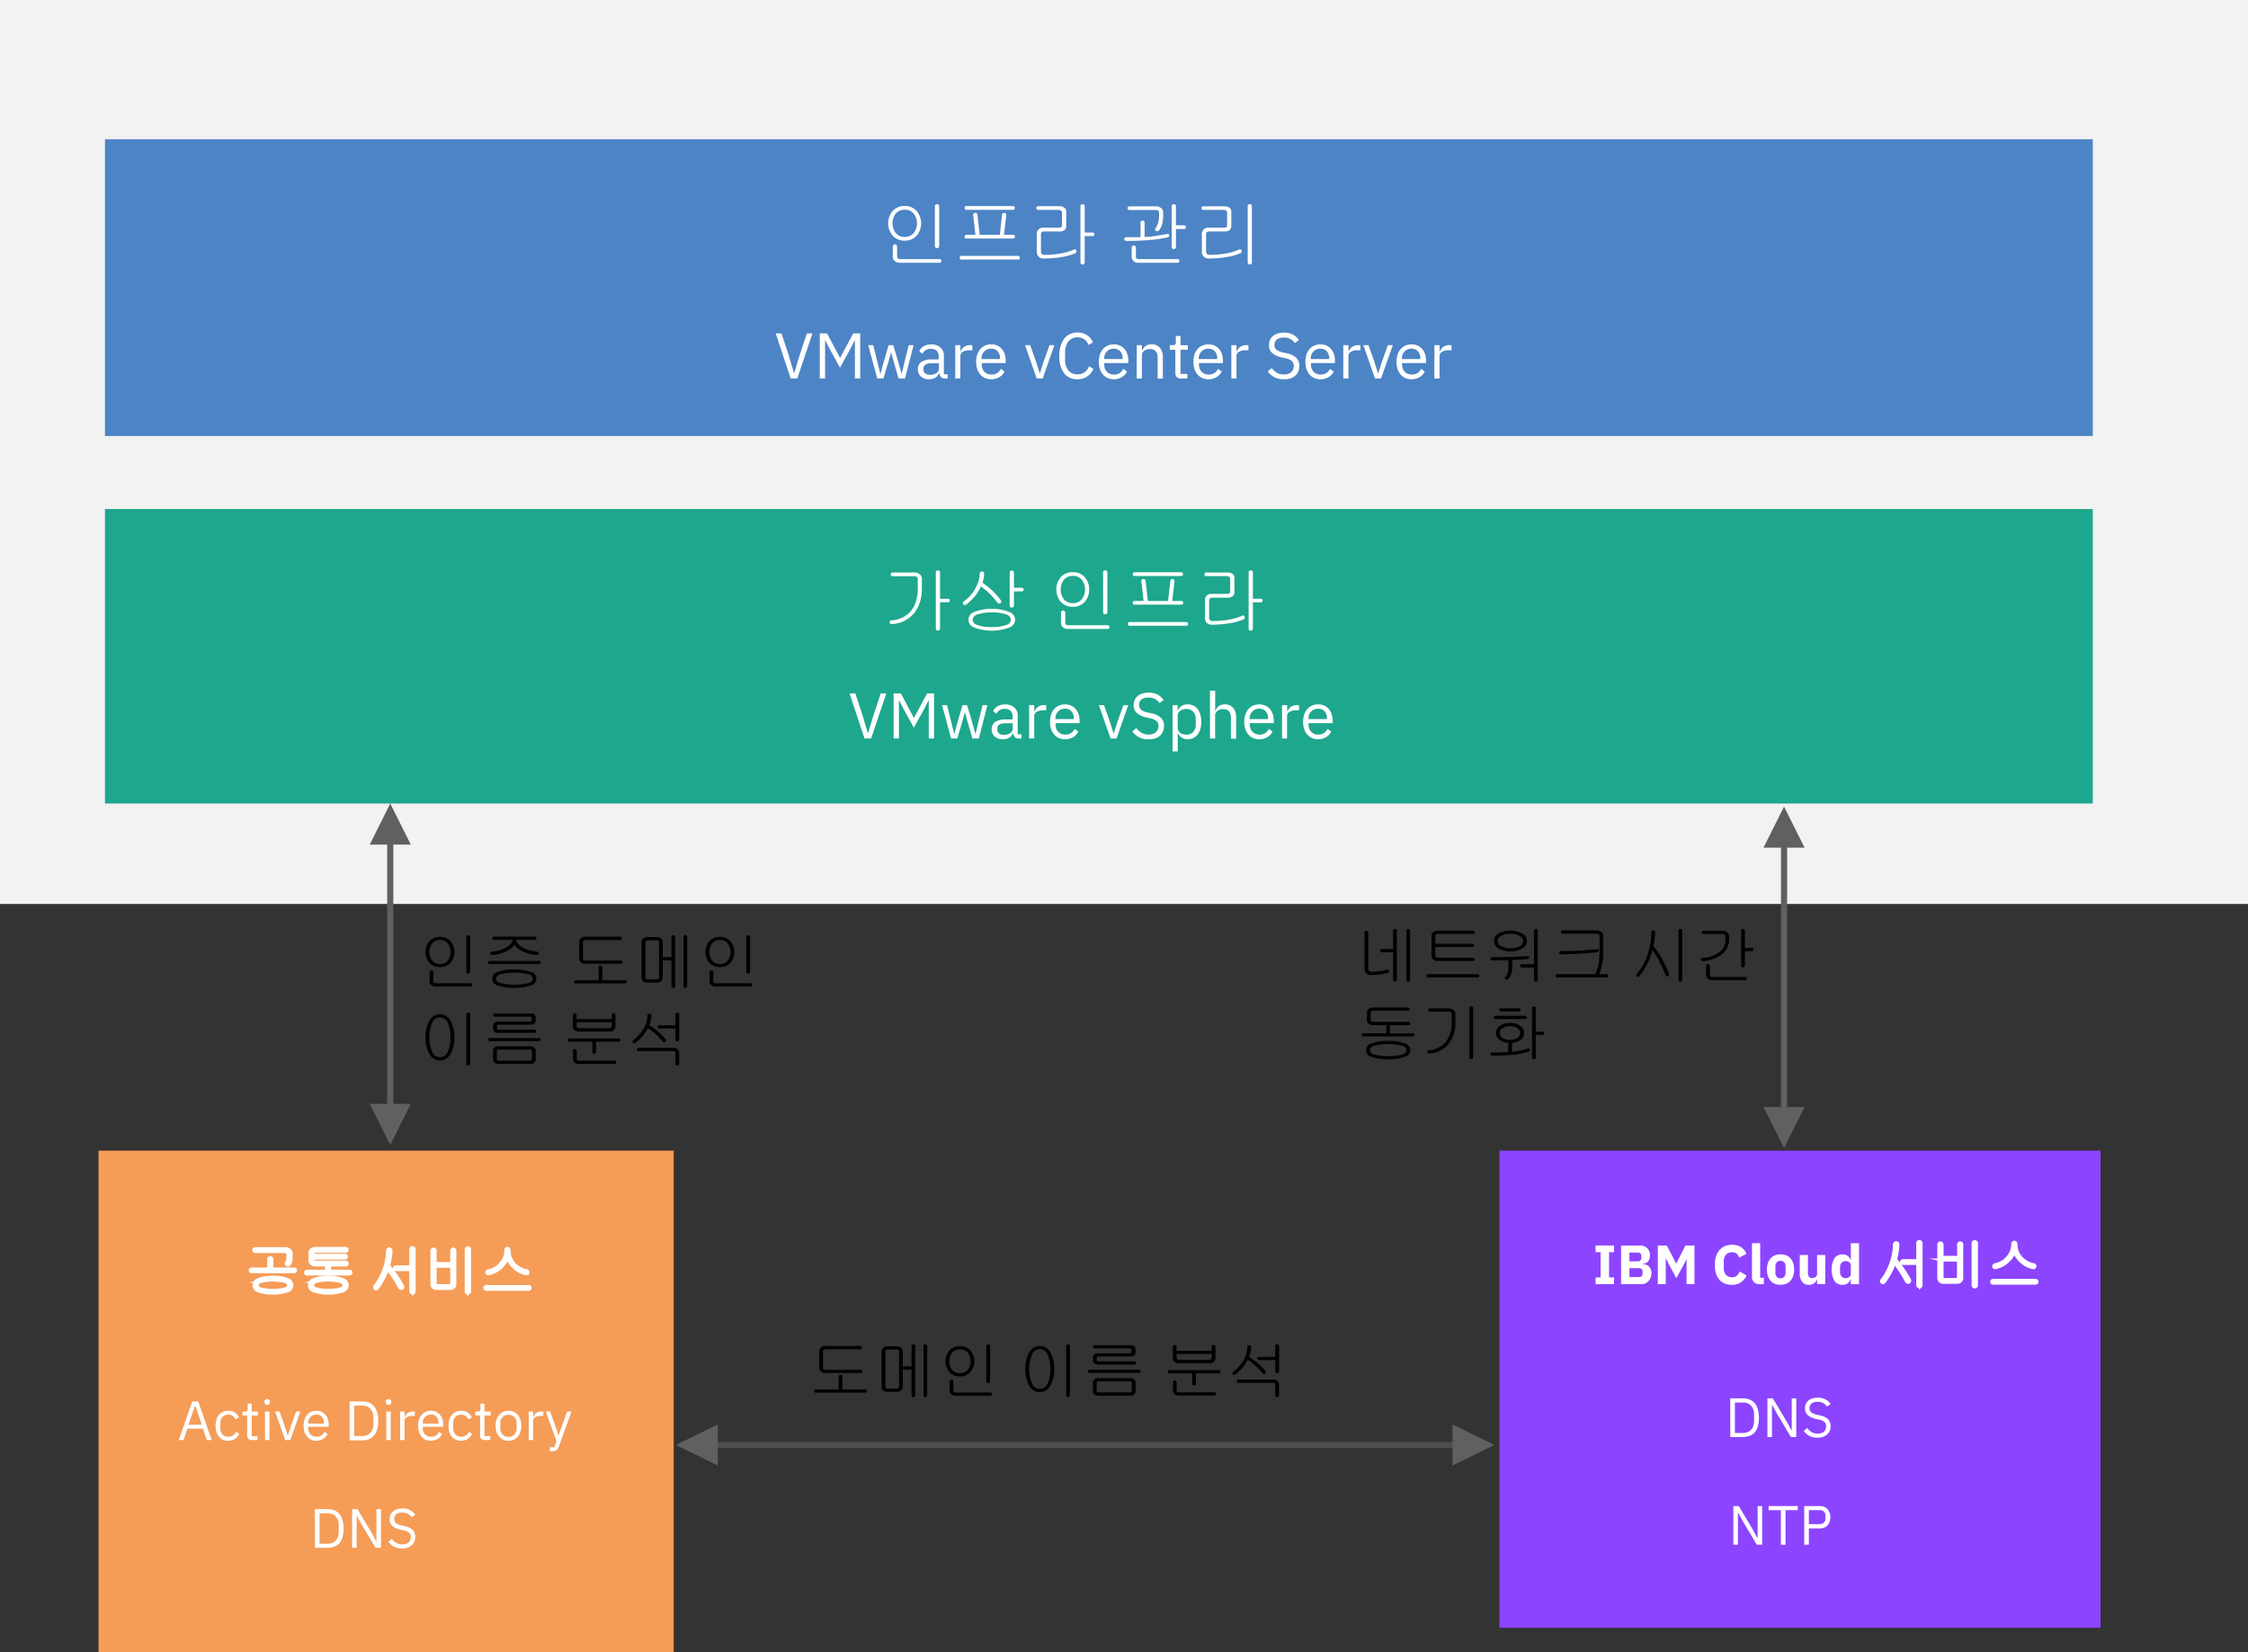 <svg id="Layer_1" data-name="Layer 1" xmlns="http://www.w3.org/2000/svg" xmlns:xlink="http://www.w3.org/1999/xlink" viewBox="0 0 730.63 537"><rect x="0" y="0" width="730.63" height="537" fill="#333333" stroke="none"/><defs><style>.cls-1,.cls-2{fill:none;}.cls-1{clip-rule:evenodd;}.cls-2,.cls-4,.cls-5,.cls-6,.cls-7,.cls-9{fill-rule:evenodd;}.cls-3{fill:#f59c57;}.cls-4{fill:#f1f2f1;}.cls-5{fill:#1da78d;}.cls-6{fill:#4c84c5;}.cls-7{fill:#8d44ff;}.cls-11,.cls-8,.cls-9{fill:#606060;}.cls-8{stroke:#606060;}.cls-13,.cls-8{stroke-miterlimit:10;}.cls-11,.cls-8{stroke-width:2px;}.cls-10{clip-path:url(#clip-path);}.cls-11{stroke:#4d4d4d;stroke-miterlimit:8;}.cls-12,.cls-13{fill:#fff;}.cls-13{stroke:#fff;}</style><clipPath id="clip-path" transform="translate(-65.31 -20)"><polygon class="cls-1" points="65.31 589 795.94 589 795.94 20 65.31 20 65.31 589 65.31 589"/></clipPath></defs><title>commonservice_ntp</title><rect class="cls-3" x="32.02" y="373.94" width="186.94" height="163.06"/><polygon class="cls-4" points="0 0 730.63 0 730.63 293.77 0 293.77 0 0 0 0"/><polygon class="cls-5" points="34.12 165.43 680.19 165.43 680.19 261.13 34.12 261.13 34.12 165.43 34.12 165.43"/><polygon class="cls-6" points="34.12 45.25 680.19 45.25 680.19 141.69 34.12 141.69 34.12 45.25 34.12 45.25"/><polygon class="cls-7" points="487.33 373.94 682.69 373.94 682.69 529 487.33 529 487.33 373.94 487.33 373.94"/><line class="cls-8" x1="126.84" y1="272.26" x2="126.84" y2="360.97"/><polygon class="cls-9" points="133.52 358.74 126.84 372.1 120.17 358.74 133.52 358.74 133.52 358.74"/><polygon class="cls-9" points="120.17 274.48 126.84 261.13 133.52 274.48 120.17 274.48 120.17 274.48"/><g class="cls-10"><g class="cls-10"><line class="cls-11" x1="474.35" y1="469.59" x2="231.03" y2="469.59"/><polygon class="cls-9" points="233.3 462.91 219.69 469.59 233.3 476.26 233.3 462.91 233.3 462.91"/><polygon class="cls-9" points="472.08 476.26 485.69 469.59 472.08 462.91 472.08 476.26 472.08 476.26"/></g></g><path class="cls-12" d="M363.36,88.71a6.27,6.27,0,0,1,0,7.73,4.93,4.93,0,0,1-4,1.76,5.06,5.06,0,0,1-4.05-1.76,6.27,6.27,0,0,1,0-7.73,5.06,5.06,0,0,1,4.05-1.76A4.93,4.93,0,0,1,363.36,88.71Zm-7,.82a5.31,5.31,0,0,0,0,6.09,3.61,3.61,0,0,0,3,1.38,3.57,3.57,0,0,0,3-1.38,5.21,5.21,0,0,0,0-6.09,3.57,3.57,0,0,0-3-1.38A3.65,3.65,0,0,0,356.35,89.53Zm0.54,13.59a1.23,1.23,0,0,0,.23.87,1.42,1.42,0,0,0,.91.21h12.63a0.52,0.52,0,0,1,.59.59,0.53,0.53,0,0,1-.59.61H357.8a2.49,2.49,0,0,1-1.66-.52,1.91,1.91,0,0,1-.66-1.57v-3.12a0.79,0.79,0,0,1,.21-0.59,0.67,0.67,0,0,1,.49-0.19,0.64,0.64,0,0,1,.47.19,0.75,0.75,0,0,1,.23.59v2.93Zm13.43-2.65a0.64,0.64,0,0,1-.47.19,0.67,0.67,0,0,1-.49-0.19,0.76,0.76,0,0,1-.21-0.56V87a0.63,0.63,0,0,1,.21-0.49,0.72,0.72,0,0,1,.49-0.16,0.69,0.69,0,0,1,.47.16,0.54,0.54,0,0,1,.23.47V99.91A0.72,0.72,0,0,1,370.32,100.47Z" transform="translate(-65.31 -20)"/><path class="cls-12" d="M396.59,103.31a0.6,0.6,0,0,1,.07.84,0.47,0.47,0,0,1-.4.19H377.72a0.47,0.47,0,0,1-.4-0.19,0.58,0.58,0,0,1-.12-0.42,0.74,0.74,0,0,1,.19-0.42,0.76,0.76,0,0,1,.52-0.16h18.16A0.76,0.76,0,0,1,396.59,103.31Zm-1.41-6.42a0.51,0.51,0,0,1-.56.61H379.36a0.5,0.5,0,0,1-.54-0.61,0.53,0.53,0,0,1,.61-0.59h2.91l-0.73-6.4a0.6,0.6,0,0,1,.16-0.54,0.69,0.69,0,0,1,.45-0.19,0.75,0.75,0,0,1,.49.12,0.69,0.69,0,0,1,.28.49l0.73,6.52h6.56L391,89.81a0.65,0.65,0,0,1,.23-0.49,0.75,0.75,0,0,1,.49-0.12,0.65,0.65,0,0,1,.63.75l-0.73,6.35h2.91A0.53,0.53,0,0,1,395.18,96.88ZM395,87.16a0.57,0.57,0,0,1,.16.42,0.47,0.47,0,0,1-.14.4,0.53,0.53,0,0,1-.45.21H379.46a0.55,0.55,0,0,1-.63-0.61,0.54,0.54,0,0,1,.63-0.61h15A0.75,0.75,0,0,1,395,87.16Z" transform="translate(-65.31 -20)"/><path class="cls-12" d="M411.24,87.49a1.59,1.59,0,0,1,.61,1.34v4.55a1.7,1.7,0,0,1-.54,1.36,2.37,2.37,0,0,1-1.64.49h-5a1.07,1.07,0,0,0-.82.26,1.38,1.38,0,0,0-.21.87v5.25a1.21,1.21,0,0,0,.28.91,1.3,1.3,0,0,0,1,.3,28.65,28.65,0,0,0,5.23-.47,18,18,0,0,0,4.15-1.22,0.52,0.52,0,0,1,.84.26,0.62,0.62,0,0,1-.33.89,19.15,19.15,0,0,1-4.85,1.31,33.35,33.35,0,0,1-5.39.42,2.24,2.24,0,0,1-1.76-.66,2.42,2.42,0,0,1-.54-1.66V96.16A2,2,0,0,1,404.44,94h5a1.24,1.24,0,0,0,.8-0.19,0.79,0.79,0,0,0,.23-0.68v-4a0.81,0.81,0,0,0-.33-0.7,2,2,0,0,0-1-.21h-6.3a0.56,0.56,0,0,1-.7-0.59A0.6,0.6,0,0,1,402.9,87h6.7A2.72,2.72,0,0,1,411.24,87.49Zm9.21,8.09a0.5,0.5,0,0,1,.56.56,0.51,0.51,0,0,1-.56.59h-2.6v8.55a0.6,0.6,0,0,1-.23.49,0.68,0.68,0,0,1-.94,0,0.63,0.63,0,0,1-.21-0.49V87a0.63,0.63,0,0,1,.21-0.49,0.85,0.85,0,0,1,.94,0,0.6,0.6,0,0,1,.23.49v8.58h2.6Z" transform="translate(-65.31 -20)"/><path class="cls-12" d="M436.19,91.85a0.69,0.69,0,0,1,.47-0.16,0.65,0.65,0,0,1,.45.16,0.68,0.68,0,0,1,.21.54V97q1.5,0,3.61-.33t3.54-.59a0.93,0.93,0,0,1,.59,0,0.58,0.58,0,0,1,.28.33,0.53,0.53,0,0,1-.09.42,0.78,0.78,0,0,1-.42.3,41.2,41.2,0,0,1-5.91.87q-3.56.3-7.45,0.3a0.79,0.79,0,0,1-.59-0.21,0.51,0.51,0,0,1-.19-0.4,0.54,0.54,0,0,1,.19-0.42,0.85,0.85,0,0,1,.59-0.19l2,0,2.53,0V92.38A0.73,0.73,0,0,1,436.19,91.85Zm6.54-4.22a1.86,1.86,0,0,1,.63,1.5v0.75a15.38,15.38,0,0,1-.21,2.46,6.05,6.05,0,0,1-1.1,2.48,0.77,0.77,0,0,1-1,.23,0.53,0.53,0,0,1-.14-0.89,6,6,0,0,0,.91-2.18,9.62,9.62,0,0,0,.21-2.18V89.22a0.94,0.94,0,0,0-.26-0.73,1,1,0,0,0-.73-0.23h-8.67a0.6,0.6,0,1,1,0-1.2h8.51A2.76,2.76,0,0,1,442.73,87.63Zm-8.27,15.49a1.23,1.23,0,0,0,.23.87,1.37,1.37,0,0,0,.89.21H448a0.53,0.53,0,0,1,.61.59,0.54,0.54,0,0,1-.61.61h-12.8a2,2,0,0,1-1.52-.59,2.08,2.08,0,0,1-.56-1.5v-2.81a0.65,0.65,0,0,1,.21-0.52,0.68,0.68,0,0,1,.94,0,0.62,0.62,0,0,1,.23.52v2.63Zm15.63-9.89a0.53,0.53,0,0,1,.61.59,0.51,0.51,0,0,1-.57.61h-2.62v5.81a0.69,0.69,0,0,1-.23.54,0.68,0.68,0,0,1-.94,0,0.73,0.73,0,0,1-.21-0.54V87a0.63,0.63,0,0,1,.21-0.49,0.75,0.75,0,0,1,.94,0,0.54,0.54,0,0,1,.23.47v6.24h2.57Z" transform="translate(-65.31 -20)"/><path class="cls-12" d="M464.9,87.49a1.59,1.59,0,0,1,.61,1.34v4.55a1.7,1.7,0,0,1-.54,1.36,2.37,2.37,0,0,1-1.64.49h-5a1.07,1.07,0,0,0-.82.26,1.38,1.38,0,0,0-.21.87v5.25a1.21,1.21,0,0,0,.28.91,1.3,1.3,0,0,0,1,.3,28.65,28.65,0,0,0,5.23-.47,18,18,0,0,0,4.15-1.22,0.52,0.52,0,0,1,.84.26,0.62,0.62,0,0,1-.33.89,19.15,19.15,0,0,1-4.85,1.31,33.35,33.35,0,0,1-5.39.42,2.24,2.24,0,0,1-1.76-.66,2.42,2.42,0,0,1-.54-1.66V96.16A2,2,0,0,1,458.11,94h5a1.24,1.24,0,0,0,.8-0.19,0.79,0.79,0,0,0,.23-0.68v-4a0.81,0.81,0,0,0-.33-0.7,2,2,0,0,0-1-.21h-6.3a0.56,0.56,0,0,1-.7-0.59,0.6,0.6,0,0,1,.75-0.59h6.7A2.72,2.72,0,0,1,464.9,87.49ZM472,105.77a0.64,0.64,0,0,1-.47.19,0.67,0.67,0,0,1-.49-0.19,0.73,0.73,0,0,1-.21-0.54V87A0.63,0.63,0,0,1,471,86.5a0.8,0.8,0,0,1,.49-0.14,0.76,0.76,0,0,1,.47.14,0.6,0.6,0,0,1,.23.49v18.23A0.69,0.69,0,0,1,472,105.77Z" transform="translate(-65.31 -20)"/><path class="cls-12" d="M364.28,206.67a2.06,2.06,0,0,1,.66,1.62v2.77q0,5.39-2.84,8.53a9.77,9.77,0,0,1-6.94,3.21,0.57,0.57,0,0,1-.7-0.56,0.55,0.55,0,0,1,.61-0.63,9,9,0,0,0,6.19-2.93Q363.6,216,363.6,211v-2.74a1,1,0,0,0-.28-0.75,1.27,1.27,0,0,0-.84-0.26h-7a0.56,0.56,0,0,1-.66-0.61,0.53,0.53,0,0,1,.63-0.59h6.94A2.67,2.67,0,0,1,364.28,206.67Zm9.16,7.9a0.5,0.5,0,0,1,.56.56,0.51,0.51,0,0,1-.56.59h-2.6v8.55a0.6,0.6,0,0,1-.23.49,0.68,0.68,0,0,1-.94,0,0.63,0.63,0,0,1-.21-0.49V206a0.63,0.63,0,0,1,.21-0.49,0.85,0.85,0,0,1,.94,0,0.6,0.6,0,0,1,.23.49v8.58h2.6Z" transform="translate(-65.31 -20)"/><path class="cls-12" d="M384,205.88a0.75,0.75,0,0,1,.94,0,0.65,0.65,0,0,1,.23.54A7,7,0,0,1,385,208a12.67,12.67,0,0,1-.37,1.38,32.42,32.42,0,0,1,3.38,2.72,25.74,25.74,0,0,1,2.53,2.88,0.93,0.93,0,0,1,.19.61,0.67,0.67,0,0,1-.26.42,0.63,0.63,0,0,1-.49.12,0.78,0.78,0,0,1-.52-0.33A24.6,24.6,0,0,0,387,213a25.78,25.78,0,0,0-2.86-2.44,16.07,16.07,0,0,1-1.9,3.12,17.22,17.22,0,0,1-2.91,2.79,0.77,0.77,0,0,1-.56.14,0.5,0.5,0,0,1-.4-0.26,0.61,0.61,0,0,1-.12-0.49,0.75,0.75,0,0,1,.38-0.49,11.88,11.88,0,0,0,3.91-4.59,9.88,9.88,0,0,0,1.2-4.36A0.68,0.68,0,0,1,384,205.88Zm9.42,13a2.87,2.87,0,0,1,1.83,2.55,2.8,2.8,0,0,1-1.83,2.48,16.35,16.35,0,0,1-11.55,0,2.8,2.8,0,0,1-1.83-2.48,2.87,2.87,0,0,1,1.83-2.55A16.35,16.35,0,0,1,393.42,218.91Zm-10.52.82a2,2,0,0,0-1.48,1.73,1.91,1.91,0,0,0,1.48,1.66,13,13,0,0,0,4.76.68,12.67,12.67,0,0,0,4.71-.68,1.92,1.92,0,0,0,1.5-1.66,2,2,0,0,0-1.5-1.73,13.09,13.09,0,0,0-4.71-.66A13.26,13.26,0,0,0,382.89,219.73ZM397.35,211a0.63,0.63,0,0,1,.47.16,0.74,0.74,0,0,1,.19.42,0.69,0.69,0,0,1-.14.42,0.54,0.54,0,0,1-.42.19h-2.6v4.57a0.62,0.62,0,0,1-.23.52,0.75,0.75,0,0,1-.94,0,0.73,0.73,0,0,1-.21-0.54V206a0.7,0.7,0,0,1,1.38,0v5h2.51Z" transform="translate(-65.31 -20)"/><path class="cls-12" d="M418,207.71a6.27,6.27,0,0,1,0,7.73,4.93,4.93,0,0,1-4,1.76,5.06,5.06,0,0,1-4.05-1.76,6.27,6.27,0,0,1,0-7.73,5.06,5.06,0,0,1,4.05-1.76A4.93,4.93,0,0,1,418,207.71Zm-7,.82a5.31,5.31,0,0,0,0,6.09,3.61,3.61,0,0,0,3,1.38,3.57,3.57,0,0,0,3-1.38,5.21,5.21,0,0,0,0-6.09,3.57,3.57,0,0,0-3-1.38A3.65,3.65,0,0,0,411,208.53Zm0.54,13.59a1.23,1.23,0,0,0,.23.87,1.42,1.42,0,0,0,.91.21h12.63a0.52,0.52,0,0,1,.59.59,0.53,0.53,0,0,1-.59.61H412.46a2.49,2.49,0,0,1-1.66-.52,1.91,1.91,0,0,1-.66-1.57v-3.12a0.79,0.79,0,0,1,.21-0.59,0.67,0.67,0,0,1,.49-0.19,0.64,0.64,0,0,1,.47.19,0.75,0.75,0,0,1,.23.59v2.93ZM425,219.47a0.64,0.64,0,0,1-.47.19,0.67,0.67,0,0,1-.49-0.19,0.76,0.76,0,0,1-.21-0.56V206a0.63,0.63,0,0,1,.21-0.49,0.72,0.72,0,0,1,.49-0.16,0.69,0.69,0,0,1,.47.16,0.54,0.54,0,0,1,.23.47v12.92A0.72,0.72,0,0,1,425,219.47Z" transform="translate(-65.31 -20)"/><path class="cls-12" d="M451.25,222.31a0.6,0.6,0,0,1,.07.84,0.47,0.47,0,0,1-.4.19H432.39a0.47,0.47,0,0,1-.4-0.19,0.58,0.58,0,0,1-.12-0.42,0.74,0.74,0,0,1,.19-0.42,0.76,0.76,0,0,1,.52-0.16h18.16A0.76,0.76,0,0,1,451.25,222.31Zm-1.41-6.42a0.51,0.51,0,0,1-.56.61H434a0.5,0.5,0,0,1-.54-0.61,0.53,0.53,0,0,1,.61-0.59H437l-0.73-6.4a0.6,0.6,0,0,1,.16-0.54,0.69,0.69,0,0,1,.45-0.19,0.75,0.75,0,0,1,.49.12,0.69,0.69,0,0,1,.28.49l0.73,6.52h6.56l0.75-6.49a0.65,0.65,0,0,1,.23-0.49,0.75,0.75,0,0,1,.49-0.12,0.65,0.65,0,0,1,.63.75l-0.73,6.35h2.91A0.53,0.53,0,0,1,449.85,215.88Zm-0.19-9.73a0.57,0.57,0,0,1,.16.42,0.47,0.47,0,0,1-.14.4,0.53,0.53,0,0,1-.45.21H434.12a0.55,0.55,0,0,1-.63-0.61,0.54,0.54,0,0,1,.63-0.61h15A0.75,0.75,0,0,1,449.66,206.16Z" transform="translate(-65.31 -20)"/><path class="cls-12" d="M465.9,206.49a1.59,1.59,0,0,1,.61,1.34v4.55a1.7,1.7,0,0,1-.54,1.36,2.37,2.37,0,0,1-1.64.49h-5a1.07,1.07,0,0,0-.82.26,1.38,1.38,0,0,0-.21.87v5.25a1.21,1.21,0,0,0,.28.91,1.3,1.3,0,0,0,1,.3,28.65,28.65,0,0,0,5.23-.47,18,18,0,0,0,4.15-1.22,0.52,0.52,0,0,1,.84.26,0.62,0.62,0,0,1-.33.89,19.15,19.15,0,0,1-4.85,1.31,33.35,33.35,0,0,1-5.39.42,2.24,2.24,0,0,1-1.76-.66,2.42,2.42,0,0,1-.54-1.66v-5.53A2,2,0,0,1,459.1,213h5a1.24,1.24,0,0,0,.8-0.19,0.79,0.79,0,0,0,.23-0.68v-4a0.81,0.81,0,0,0-.33-0.7,2,2,0,0,0-1-.21h-6.3a0.56,0.56,0,0,1-.7-0.59,0.6,0.6,0,0,1,.75-0.59h6.7A2.72,2.72,0,0,1,465.9,206.49Zm9.21,8.09a0.5,0.5,0,0,1,.56.56,0.51,0.51,0,0,1-.56.59h-2.6v8.55a0.6,0.6,0,0,1-.23.49,0.68,0.68,0,0,1-.94,0,0.63,0.63,0,0,1-.21-0.49V206a0.63,0.63,0,0,1,.21-0.49,0.85,0.85,0,0,1,.94,0,0.6,0.6,0,0,1,.23.49v8.58h2.6Z" transform="translate(-65.31 -20)"/><path class="cls-12" d="M322.29,143l-4.87-14.66h1.89l2.42,7.39,1.62,5.5h0.1l1.66-5.5,2.44-7.39h1.83L324.43,143h-2.14Z" transform="translate(-65.31 -20)"/><path class="cls-12" d="M343.17,130.65h-0.1l-1.24,2.46-3.51,6.38-3.51-6.38-1.24-2.46h-0.1V143h-1.72V128.34h2.35l4.2,7.9h0.1l4.22-7.9h2.27V143h-1.72V130.65Z" transform="translate(-65.31 -20)"/><path class="cls-12" d="M347.49,132.16h1.64l1.15,4.68,1.16,4.75h0l1.32-4.75,1.37-4.68h1.49l1.41,4.68,1.34,4.75h0l1.11-4.75,1.18-4.68h1.58L359.44,143h-2.08l-1.51-5.21-0.94-3.3h0l-0.92,3.3L352.43,143h-2Z" transform="translate(-65.31 -20)"/><path class="cls-12" d="M372.44,143a1.65,1.65,0,0,1-1.35-.5,2.5,2.5,0,0,1-.51-1.26h-0.1a2.8,2.8,0,0,1-1.18,1.51,3.65,3.65,0,0,1-2,.5,3.8,3.8,0,0,1-2.68-.88,3.1,3.1,0,0,1-1-2.39,2.73,2.73,0,0,1,1.12-2.35,6,6,0,0,1,3.5-.82h2.14v-1.07a2.34,2.34,0,0,0-.63-1.76,2.69,2.69,0,0,0-1.93-.61,2.91,2.91,0,0,0-1.65.44,3.64,3.64,0,0,0-1.1,1.18l-1-.94a3.82,3.82,0,0,1,1.41-1.5,4.43,4.43,0,0,1,2.44-.62,4.48,4.48,0,0,1,3.07,1,3.39,3.39,0,0,1,1.09,2.68v6h1.24V143h-0.94Zm-4.83-1.18a4.27,4.27,0,0,0,1.15-.15,2.82,2.82,0,0,0,.9-0.42,2.08,2.08,0,0,0,.59-0.63,1.51,1.51,0,0,0,.21-0.78v-1.79h-2.23a4.06,4.06,0,0,0-2.11.42,1.36,1.36,0,0,0-.66,1.22v0.44a1.47,1.47,0,0,0,.58,1.24A2.52,2.52,0,0,0,367.61,141.82Z" transform="translate(-65.31 -20)"/><path class="cls-12" d="M375.78,143V132.16h1.68v2h0.1a3.28,3.28,0,0,1,1.05-1.39,3.23,3.23,0,0,1,2.08-.61h0.65v1.68h-1a3.79,3.79,0,0,0-2.13.51,1.52,1.52,0,0,0-.77,1.29V143h-1.68Z" transform="translate(-65.31 -20)"/><path class="cls-12" d="M387.45,143.25a4.87,4.87,0,0,1-2-.4,4.32,4.32,0,0,1-1.53-1.14,5.24,5.24,0,0,1-1-1.79,8,8,0,0,1,0-4.67,5.23,5.23,0,0,1,1-1.8,4.33,4.33,0,0,1,1.53-1.14,4.87,4.87,0,0,1,2-.4,4.61,4.61,0,0,1,2,.4,4.33,4.33,0,0,1,1.47,1.1,4.89,4.89,0,0,1,.93,1.66,6.55,6.55,0,0,1,.33,2.11V138h-7.79v0.5a3.71,3.71,0,0,0,.22,1.29,3.07,3.07,0,0,0,.63,1,2.88,2.88,0,0,0,1,.69,3.46,3.46,0,0,0,1.35.25,3.29,3.29,0,0,0,1.8-.48,3.16,3.16,0,0,0,1.19-1.39l1.2,0.87a4.18,4.18,0,0,1-1.64,1.81A4.94,4.94,0,0,1,387.45,143.25Zm0-9.93a3.2,3.2,0,0,0-1.26.24,2.83,2.83,0,0,0-1,.68,3.18,3.18,0,0,0-.64,1,3.57,3.57,0,0,0-.23,1.3v0.15h6v-0.23a3.3,3.3,0,0,0-.79-2.31A2.69,2.69,0,0,0,387.45,133.32Z" transform="translate(-65.31 -20)"/><path class="cls-12" d="M402.26,143l-3.8-10.84h1.68l1.89,5.38,1.18,3.7h0.1l1.18-3.7,1.93-5.38H408L404.21,143h-2Z" transform="translate(-65.31 -20)"/><path class="cls-12" d="M415.53,143.25a5.3,5.3,0,0,1-4.35-1.9,8.67,8.67,0,0,1-1.55-5.6,9,9,0,0,1,1.55-5.68,5.21,5.21,0,0,1,4.35-2,5.13,5.13,0,0,1,5,3.19l-1.43.86a4.07,4.07,0,0,0-1.34-1.82,3.66,3.66,0,0,0-2.27-.68,3.85,3.85,0,0,0-1.69.36,3.48,3.48,0,0,0-1.26,1,4.78,4.78,0,0,0-.79,1.58,7.18,7.18,0,0,0-.27,2.05v2.19a5.48,5.48,0,0,0,1.05,3.56,3.61,3.61,0,0,0,3,1.29,3.75,3.75,0,0,0,2.35-.72,4.18,4.18,0,0,0,1.39-1.92l1.41,0.88a5.64,5.64,0,0,1-2,2.44A5.49,5.49,0,0,1,415.53,143.25Z" transform="translate(-65.31 -20)"/><path class="cls-12" d="M427.31,143.25a4.87,4.87,0,0,1-2-.4,4.32,4.32,0,0,1-1.53-1.14,5.24,5.24,0,0,1-1-1.79,8,8,0,0,1,0-4.67,5.23,5.23,0,0,1,1-1.8,4.33,4.33,0,0,1,1.53-1.14,4.87,4.87,0,0,1,2-.4,4.61,4.61,0,0,1,2,.4,4.34,4.34,0,0,1,1.47,1.1,4.88,4.88,0,0,1,.93,1.66,6.54,6.54,0,0,1,.33,2.11V138H424.2v0.5a3.71,3.71,0,0,0,.22,1.29,3.07,3.07,0,0,0,.63,1,2.88,2.88,0,0,0,1,.69,3.46,3.46,0,0,0,1.35.25,3.29,3.29,0,0,0,1.8-.48,3.16,3.16,0,0,0,1.19-1.39l1.2,0.87a4.18,4.18,0,0,1-1.64,1.81A4.94,4.94,0,0,1,427.31,143.25Zm0-9.93a3.2,3.2,0,0,0-1.26.24,2.83,2.83,0,0,0-1,.68,3.18,3.18,0,0,0-.64,1,3.57,3.57,0,0,0-.23,1.3v0.15h6v-0.23a3.3,3.3,0,0,0-.79-2.31A2.69,2.69,0,0,0,427.31,133.32Z" transform="translate(-65.31 -20)"/><path class="cls-12" d="M434.77,143V132.16h1.68v1.74h0.08a3.54,3.54,0,0,1,1.12-1.46,3.17,3.17,0,0,1,1.94-.54,3.4,3.4,0,0,1,2.66,1.08,4.4,4.4,0,0,1,1,3.06v7h-1.68v-6.67q0-2.93-2.46-2.93a3.78,3.78,0,0,0-1,.13,2.84,2.84,0,0,0-.85.38,1.88,1.88,0,0,0-.6.64,1.82,1.82,0,0,0-.22.92V143h-1.68Z" transform="translate(-65.31 -20)"/><path class="cls-12" d="M449.09,143a1.72,1.72,0,0,1-1.33-.49,1.83,1.83,0,0,1-.45-1.29v-7.56h-1.79v-1.49h1a1,1,0,0,0,.75-0.22,1.15,1.15,0,0,0,.2-0.77v-2H449v3h2.37v1.49H449v7.85h2.2V143h-2.1Z" transform="translate(-65.31 -20)"/><path class="cls-12" d="M458.05,143.25a4.86,4.86,0,0,1-2-.4,4.32,4.32,0,0,1-1.53-1.14,5.26,5.26,0,0,1-1-1.79,8.07,8.07,0,0,1,0-4.67,5.25,5.25,0,0,1,1-1.8,4.33,4.33,0,0,1,1.53-1.14,4.86,4.86,0,0,1,2-.4,4.61,4.61,0,0,1,2,.4,4.33,4.33,0,0,1,1.47,1.1,4.88,4.88,0,0,1,.93,1.66,6.54,6.54,0,0,1,.33,2.11V138h-7.79v0.5a3.72,3.72,0,0,0,.22,1.29,3.07,3.07,0,0,0,.63,1,2.87,2.87,0,0,0,1,.69,3.46,3.46,0,0,0,1.35.25,3.29,3.29,0,0,0,1.79-.48,3.17,3.17,0,0,0,1.19-1.39l1.2,0.87a4.19,4.19,0,0,1-1.64,1.81A4.94,4.94,0,0,1,458.05,143.25Zm0-9.93a3.2,3.2,0,0,0-1.26.24,2.85,2.85,0,0,0-1,.68,3.2,3.2,0,0,0-.64,1,3.57,3.57,0,0,0-.23,1.3v0.15h6v-0.23a3.29,3.29,0,0,0-.79-2.31A2.69,2.69,0,0,0,458.05,133.32Z" transform="translate(-65.31 -20)"/><path class="cls-12" d="M465.51,143V132.16h1.68v2h0.11a3.28,3.28,0,0,1,1.05-1.39,3.22,3.22,0,0,1,2.08-.61h0.65v1.68h-1a3.79,3.79,0,0,0-2.13.51,1.52,1.52,0,0,0-.77,1.29V143h-1.68Z" transform="translate(-65.31 -20)"/><path class="cls-12" d="M482.46,143.25a6.31,6.31,0,0,1-3-.68,6.46,6.46,0,0,1-2.14-1.88l1.3-1.09a5.71,5.71,0,0,0,1.72,1.56,4.45,4.45,0,0,0,2.23.54,3.45,3.45,0,0,0,2.4-.76,2.6,2.6,0,0,0,.83-2,2.06,2.06,0,0,0-.63-1.62,4.74,4.74,0,0,0-2.08-.9l-1.2-.27a7,7,0,0,1-3.08-1.4,3.33,3.33,0,0,1-1.06-2.64,4,4,0,0,1,.36-1.72,3.45,3.45,0,0,1,1-1.26,4.51,4.51,0,0,1,1.53-.77,7,7,0,0,1,2-.26,6.16,6.16,0,0,1,2.85.61,5.48,5.48,0,0,1,2,1.78l-1.32,1a4.57,4.57,0,0,0-1.47-1.32,4.33,4.33,0,0,0-2.14-.48,3.65,3.65,0,0,0-2.22.6,2.09,2.09,0,0,0-.81,1.8,1.89,1.89,0,0,0,.68,1.59,5.28,5.28,0,0,0,2.07.85l1.2,0.27a6.23,6.23,0,0,1,3.13,1.47,3.6,3.6,0,0,1,1,2.63,4.65,4.65,0,0,1-.35,1.83,3.75,3.75,0,0,1-1,1.39,4.64,4.64,0,0,1-1.58.88A6.6,6.6,0,0,1,482.46,143.25Z" transform="translate(-65.31 -20)"/><path class="cls-12" d="M494.45,143.25a4.86,4.86,0,0,1-2-.4,4.32,4.32,0,0,1-1.53-1.14,5.26,5.26,0,0,1-1-1.79,8.07,8.07,0,0,1,0-4.67,5.25,5.25,0,0,1,1-1.8,4.33,4.33,0,0,1,1.53-1.14,4.86,4.86,0,0,1,2-.4,4.61,4.61,0,0,1,2,.4,4.33,4.33,0,0,1,1.47,1.1,4.88,4.88,0,0,1,.93,1.66,6.54,6.54,0,0,1,.33,2.11V138h-7.79v0.5a3.72,3.72,0,0,0,.22,1.29,3.07,3.07,0,0,0,.63,1,2.87,2.87,0,0,0,1,.69,3.46,3.46,0,0,0,1.35.25,3.29,3.29,0,0,0,1.79-.48,3.17,3.17,0,0,0,1.19-1.39l1.2,0.87a4.19,4.19,0,0,1-1.64,1.81A4.94,4.94,0,0,1,494.45,143.25Zm0-9.93a3.2,3.2,0,0,0-1.26.24,2.85,2.85,0,0,0-1,.68,3.2,3.2,0,0,0-.64,1,3.57,3.57,0,0,0-.23,1.3v0.15h6v-0.23a3.29,3.29,0,0,0-.79-2.31A2.69,2.69,0,0,0,494.45,133.32Z" transform="translate(-65.31 -20)"/><path class="cls-12" d="M501.9,143V132.16h1.68v2h0.11a3.28,3.28,0,0,1,1.05-1.39,3.22,3.22,0,0,1,2.08-.61h0.65v1.68h-1a3.79,3.79,0,0,0-2.13.51,1.52,1.52,0,0,0-.77,1.29V143H501.9Z" transform="translate(-65.31 -20)"/><path class="cls-12" d="M512.21,143l-3.8-10.84h1.68l1.89,5.38,1.18,3.7h0.11l1.18-3.7,1.93-5.38H518L514.17,143h-2Z" transform="translate(-65.31 -20)"/><path class="cls-12" d="M524.06,143.25a4.86,4.86,0,0,1-2-.4,4.32,4.32,0,0,1-1.53-1.14,5.26,5.26,0,0,1-1-1.79,8.07,8.07,0,0,1,0-4.67,5.25,5.25,0,0,1,1-1.8,4.33,4.33,0,0,1,1.53-1.14,4.86,4.86,0,0,1,2-.4,4.61,4.61,0,0,1,2,.4,4.33,4.33,0,0,1,1.47,1.1,4.88,4.88,0,0,1,.93,1.66,6.54,6.54,0,0,1,.33,2.11V138h-7.79v0.5a3.72,3.72,0,0,0,.22,1.29,3.07,3.07,0,0,0,.63,1,2.87,2.87,0,0,0,1,.69,3.46,3.46,0,0,0,1.35.25,3.29,3.29,0,0,0,1.79-.48,3.17,3.17,0,0,0,1.19-1.39l1.2,0.87a4.19,4.19,0,0,1-1.64,1.81A4.94,4.94,0,0,1,524.06,143.25Zm0-9.93a3.2,3.2,0,0,0-1.26.24,2.85,2.85,0,0,0-1,.68,3.2,3.2,0,0,0-.64,1,3.57,3.57,0,0,0-.23,1.3v0.15h6v-0.23a3.29,3.29,0,0,0-.79-2.31A2.69,2.69,0,0,0,524.06,133.32Z" transform="translate(-65.31 -20)"/><path class="cls-12" d="M531.51,143V132.16h1.68v2h0.11a3.28,3.28,0,0,1,1.05-1.39,3.22,3.22,0,0,1,2.08-.61h0.65v1.68h-1a3.79,3.79,0,0,0-2.13.51,1.52,1.52,0,0,0-.77,1.29V143h-1.68Z" transform="translate(-65.31 -20)"/><path class="cls-12" d="M346.29,260l-4.87-14.66h1.89l2.42,7.39,1.62,5.5h0.1l1.66-5.5,2.44-7.39h1.83L348.43,260h-2.14Z" transform="translate(-65.31 -20)"/><path class="cls-12" d="M367.17,247.65h-0.1l-1.24,2.46-3.51,6.38-3.51-6.38-1.24-2.46h-0.1V260h-1.72V245.34h2.35l4.2,7.9h0.1l4.22-7.9h2.27V260h-1.72V247.65Z" transform="translate(-65.31 -20)"/><path class="cls-12" d="M371.49,249.16h1.64l1.15,4.68,1.16,4.75h0l1.32-4.75,1.37-4.68h1.49l1.41,4.68,1.34,4.75h0l1.11-4.75,1.18-4.68h1.58L383.44,260h-2.08l-1.51-5.21-0.94-3.3h0l-0.92,3.3L376.43,260h-2Z" transform="translate(-65.31 -20)"/><path class="cls-12" d="M396.44,260a1.65,1.65,0,0,1-1.35-.5,2.5,2.5,0,0,1-.51-1.26h-0.1a2.8,2.8,0,0,1-1.18,1.51,3.65,3.65,0,0,1-2,.5,3.8,3.8,0,0,1-2.68-.88,3.1,3.1,0,0,1-1-2.39,2.73,2.73,0,0,1,1.12-2.35,6,6,0,0,1,3.5-.82h2.14v-1.07a2.34,2.34,0,0,0-.63-1.76,2.69,2.69,0,0,0-1.93-.61,2.91,2.91,0,0,0-1.65.44,3.64,3.64,0,0,0-1.1,1.18l-1-.94a3.82,3.82,0,0,1,1.41-1.5,4.43,4.43,0,0,1,2.44-.62,4.48,4.48,0,0,1,3.07,1,3.39,3.39,0,0,1,1.09,2.68v6h1.24V260h-0.94Zm-4.83-1.18a4.27,4.27,0,0,0,1.15-.15,2.82,2.82,0,0,0,.9-0.42,2.08,2.08,0,0,0,.59-0.63,1.51,1.51,0,0,0,.21-0.78v-1.79h-2.23a4.06,4.06,0,0,0-2.11.42,1.36,1.36,0,0,0-.66,1.22v0.44a1.47,1.47,0,0,0,.58,1.24A2.52,2.52,0,0,0,391.61,258.82Z" transform="translate(-65.31 -20)"/><path class="cls-12" d="M399.78,260V249.16h1.68v2h0.1a3.28,3.28,0,0,1,1.05-1.39,3.23,3.23,0,0,1,2.08-.61h0.65v1.68h-1a3.79,3.79,0,0,0-2.13.51,1.52,1.52,0,0,0-.77,1.29V260h-1.68Z" transform="translate(-65.31 -20)"/><path class="cls-12" d="M411.45,260.25a4.87,4.87,0,0,1-2-.4,4.32,4.32,0,0,1-1.53-1.14,5.24,5.24,0,0,1-1-1.79,8,8,0,0,1,0-4.67,5.23,5.23,0,0,1,1-1.8,4.33,4.33,0,0,1,1.53-1.14,4.87,4.87,0,0,1,2-.4,4.61,4.61,0,0,1,2,.4,4.33,4.33,0,0,1,1.47,1.1,4.89,4.89,0,0,1,.93,1.66,6.55,6.55,0,0,1,.33,2.11V255h-7.79v0.5a3.71,3.71,0,0,0,.22,1.29,3.07,3.07,0,0,0,.63,1,2.88,2.88,0,0,0,1,.69,3.46,3.46,0,0,0,1.35.25,3.29,3.29,0,0,0,1.8-.48,3.16,3.16,0,0,0,1.19-1.39l1.2,0.87a4.18,4.18,0,0,1-1.64,1.81A4.94,4.94,0,0,1,411.45,260.25Zm0-9.93a3.2,3.2,0,0,0-1.26.24,2.83,2.83,0,0,0-1,.68,3.18,3.18,0,0,0-.64,1,3.57,3.57,0,0,0-.23,1.3v0.15h6v-0.23a3.3,3.3,0,0,0-.79-2.31A2.69,2.69,0,0,0,411.45,250.32Z" transform="translate(-65.31 -20)"/><path class="cls-12" d="M426.26,260l-3.8-10.84h1.68l1.89,5.38,1.18,3.7h0.11l1.18-3.7,1.93-5.38H432L428.21,260h-2Z" transform="translate(-65.31 -20)"/><path class="cls-12" d="M438.48,260.25a6.31,6.31,0,0,1-3-.68,6.46,6.46,0,0,1-2.14-1.88l1.3-1.09a5.7,5.7,0,0,0,1.72,1.56,4.44,4.44,0,0,0,2.23.54,3.45,3.45,0,0,0,2.4-.76,2.6,2.6,0,0,0,.83-2,2.06,2.06,0,0,0-.63-1.62,4.74,4.74,0,0,0-2.08-.9l-1.2-.27a7,7,0,0,1-3.08-1.4,3.33,3.33,0,0,1-1.06-2.64,4,4,0,0,1,.36-1.72,3.45,3.45,0,0,1,1-1.26,4.51,4.51,0,0,1,1.53-.77,7,7,0,0,1,2-.26,6.16,6.16,0,0,1,2.85.61,5.48,5.48,0,0,1,2,1.78l-1.32,1a4.57,4.57,0,0,0-1.47-1.32,4.33,4.33,0,0,0-2.14-.48,3.65,3.65,0,0,0-2.22.6,2.09,2.09,0,0,0-.81,1.8,1.89,1.89,0,0,0,.68,1.59,5.28,5.28,0,0,0,2.07.85l1.2,0.27a6.22,6.22,0,0,1,3.13,1.47,3.59,3.59,0,0,1,1,2.63,4.65,4.65,0,0,1-.35,1.83,3.76,3.76,0,0,1-1,1.39,4.64,4.64,0,0,1-1.58.88A6.6,6.6,0,0,1,438.48,260.25Z" transform="translate(-65.31 -20)"/><path class="cls-12" d="M446.4,249.16h1.68v1.74h0.08a3.05,3.05,0,0,1,1.23-1.51,3.69,3.69,0,0,1,1.94-.49,4.12,4.12,0,0,1,1.83.4,4,4,0,0,1,1.4,1.13,5.21,5.21,0,0,1,.88,1.79,9.23,9.23,0,0,1,0,4.7,5.2,5.2,0,0,1-.88,1.79,4,4,0,0,1-1.4,1.13,4.12,4.12,0,0,1-1.83.4,3.28,3.28,0,0,1-3.17-2h-0.08v5.94H446.4v-15Zm4.47,9.6a2.89,2.89,0,0,0,2.25-.9,3.35,3.35,0,0,0,.82-2.35v-1.86a3.35,3.35,0,0,0-.82-2.35,2.89,2.89,0,0,0-2.25-.9,3.67,3.67,0,0,0-1.08.16,3,3,0,0,0-.89.43,2.08,2.08,0,0,0-.6.66,1.67,1.67,0,0,0-.22.83v4.05a2,2,0,0,0,.22.94,2.11,2.11,0,0,0,.6.7,2.7,2.7,0,0,0,.89.43A3.9,3.9,0,0,0,450.87,258.76Z" transform="translate(-65.31 -20)"/><path class="cls-12" d="M458.58,244.46h1.68v6.45h0.08a3.53,3.53,0,0,1,1.12-1.46,3.18,3.18,0,0,1,1.94-.54,3.4,3.4,0,0,1,2.66,1.08,4.4,4.4,0,0,1,1,3.06v7h-1.68v-6.67q0-2.93-2.46-2.93a3.78,3.78,0,0,0-1,.13,2.84,2.84,0,0,0-.85.38,1.87,1.87,0,0,0-.6.64,1.82,1.82,0,0,0-.22.92V260h-1.68V244.46Z" transform="translate(-65.31 -20)"/><path class="cls-12" d="M474.58,260.25a4.86,4.86,0,0,1-2-.4,4.31,4.31,0,0,1-1.53-1.14,5.24,5.24,0,0,1-1-1.79,8,8,0,0,1,0-4.67,5.24,5.24,0,0,1,1-1.8,4.32,4.32,0,0,1,1.53-1.14,4.86,4.86,0,0,1,2-.4,4.61,4.61,0,0,1,2,.4,4.33,4.33,0,0,1,1.47,1.1,4.9,4.9,0,0,1,.93,1.66,6.54,6.54,0,0,1,.33,2.11V255h-7.79v0.5a3.7,3.7,0,0,0,.22,1.29,3.05,3.05,0,0,0,.63,1,2.87,2.87,0,0,0,1,.69,3.46,3.46,0,0,0,1.35.25,3.29,3.29,0,0,0,1.79-.48,3.16,3.16,0,0,0,1.19-1.39l1.2,0.87a4.18,4.18,0,0,1-1.64,1.81A4.94,4.94,0,0,1,474.58,260.25Zm0-9.93a3.2,3.2,0,0,0-1.26.24,2.84,2.84,0,0,0-1,.68,3.2,3.2,0,0,0-.64,1,3.57,3.57,0,0,0-.23,1.3v0.15h6v-0.23a3.29,3.29,0,0,0-.79-2.31A2.69,2.69,0,0,0,474.58,250.32Z" transform="translate(-65.31 -20)"/><path class="cls-12" d="M482,260V249.16h1.68v2h0.11a3.28,3.28,0,0,1,1-1.39,3.23,3.23,0,0,1,2.08-.61h0.65v1.68h-1a3.8,3.8,0,0,0-2.13.51,1.52,1.52,0,0,0-.77,1.29V260H482Z" transform="translate(-65.31 -20)"/><path class="cls-12" d="M493.71,260.25a4.86,4.86,0,0,1-2-.4,4.31,4.31,0,0,1-1.53-1.14,5.24,5.24,0,0,1-1-1.79,8,8,0,0,1,0-4.67,5.24,5.24,0,0,1,1-1.8,4.32,4.32,0,0,1,1.53-1.14,4.86,4.86,0,0,1,2-.4,4.61,4.61,0,0,1,2,.4,4.33,4.33,0,0,1,1.47,1.1,4.9,4.9,0,0,1,.93,1.66,6.54,6.54,0,0,1,.33,2.11V255H490.6v0.5a3.7,3.7,0,0,0,.22,1.29,3.05,3.05,0,0,0,.63,1,2.87,2.87,0,0,0,1,.69,3.46,3.46,0,0,0,1.35.25,3.29,3.29,0,0,0,1.79-.48,3.16,3.16,0,0,0,1.19-1.39l1.2,0.87a4.18,4.18,0,0,1-1.64,1.81A4.94,4.94,0,0,1,493.71,260.25Zm0-9.93a3.2,3.2,0,0,0-1.26.24,2.84,2.84,0,0,0-1,.68,3.2,3.2,0,0,0-.64,1,3.57,3.57,0,0,0-.23,1.3v0.15h6v-0.23a3.29,3.29,0,0,0-.79-2.31A2.69,2.69,0,0,0,493.71,250.32Z" transform="translate(-65.31 -20)"/><path class="cls-13" d="M153.16,428.77a0.44,0.44,0,0,1,.53.46v3.18h7.14a0.43,0.43,0,0,1,.53.42,0.44,0.44,0,0,1-.53.44H147.18a0.43,0.43,0,0,1-.53-0.44,0.43,0.43,0,0,1,.53-0.42h5.47v-3.18A0.43,0.43,0,0,1,153.16,428.77Zm6.24-2.55a1.58,1.58,0,0,1,.54,1.28v0.86a6.49,6.49,0,0,1-.12,1.44,3.68,3.68,0,0,1-.53,1.14,0.5,0.5,0,0,1-.37.19,0.48,0.48,0,0,1-.35-0.11,0.56,0.56,0,0,1-.23-0.3,0.44,0.44,0,0,1,.11-0.4,2.56,2.56,0,0,0,.35-0.9,5.31,5.31,0,0,0,.09-1.11V427.6a0.82,0.82,0,0,0-.3-0.67,1.19,1.19,0,0,0-.77-0.23h-9.49a0.46,0.46,0,1,1,0-.91H158A2.15,2.15,0,0,1,159.4,426.22Zm-0.7,9.62a1.89,1.89,0,0,1,0,3.67,15.34,15.34,0,0,1-9.4,0,1.9,1.9,0,0,1,0-3.67,11.6,11.6,0,0,1,4.71-.74A11.47,11.47,0,0,1,158.7,435.84Zm-8.65.6a1.41,1.41,0,0,0-1.16,1.25,1.37,1.37,0,0,0,1.16,1.2,16.64,16.64,0,0,0,7.89,0,1.38,1.38,0,0,0,1.18-1.2,1.42,1.42,0,0,0-1.18-1.25A17.27,17.27,0,0,0,150,436.44Z" transform="translate(-65.31 -20)"/><path class="cls-13" d="M172.48,433.13h6.35a0.57,0.57,0,0,1,.39.12,0.4,0.4,0,0,1,.14.32,0.41,0.41,0,0,1-.12.3,0.5,0.5,0,0,1-.37.14H165.09a0.37,0.37,0,0,1-.44-0.44,0.44,0.44,0,0,1,.53-0.44h6.28v-2q0-.37.51-0.35a0.41,0.41,0,0,1,.51.4v1.9Zm4.22,2.71a1.89,1.89,0,0,1,0,3.67,15.34,15.34,0,0,1-9.4,0,1.9,1.9,0,0,1,0-3.67,11.6,11.6,0,0,1,4.71-.74A11.47,11.47,0,0,1,176.7,435.84Zm-10.2-5.22a1.42,1.42,0,0,1-.44-1.07v-2.36a1.4,1.4,0,0,1,.46-1.07,1.8,1.8,0,0,1,1.21-.4h9.9a0.54,0.54,0,0,1,.37.12,0.44,0.44,0,0,1,.14.32,0.51,0.51,0,0,1-.11.32,0.48,0.48,0,0,1-.35.14h-9.76a1.07,1.07,0,0,0-.6.14,0.54,0.54,0,0,0-.21.46v0.72h10.32a0.45,0.45,0,1,1,0,.9H167.12v0.63a0.68,0.68,0,0,0,.18.53,0.83,0.83,0,0,0,.6.18h9.77a0.41,0.41,0,0,1,.47.44,0.4,0.4,0,0,1-.46.46h-9.95A1.7,1.7,0,0,1,166.5,430.62Zm1.55,5.82a1.41,1.41,0,0,0-1.16,1.25,1.37,1.37,0,0,0,1.16,1.2,16.64,16.64,0,0,0,7.89,0,1.38,1.38,0,0,0,1.18-1.2,1.42,1.42,0,0,0-1.18-1.25A17.27,17.27,0,0,0,168,436.44Z" transform="translate(-65.31 -20)"/><path class="cls-13" d="M191.49,426a0.51,0.51,0,0,1,.7,0,0.47,0.47,0,0,1,.18.39,14.26,14.26,0,0,1-.21,2.29,26.52,26.52,0,0,1-.54,2.6q1.39,1.71,2.51,3.36a36.12,36.12,0,0,1,2,3.27,0.53,0.53,0,0,1,.05.47,0.47,0.47,0,0,1-.26.32,0.6,0.6,0,0,1-.4,0,0.53,0.53,0,0,1-.33-0.3,33.18,33.18,0,0,0-1.76-3,37.53,37.53,0,0,0-2.18-3.06,23.4,23.4,0,0,1-1.2,2.88,23.72,23.72,0,0,1-2.14,3.41,0.55,0.55,0,0,1-.37.19,0.49,0.49,0,0,1-.33-0.12,0.46,0.46,0,0,1-.16-0.32,0.65,0.65,0,0,1,.19-0.44,20.33,20.33,0,0,0,4.06-11.55A0.49,0.49,0,0,1,191.49,426Zm8.24,14a0.45,0.45,0,0,1-.35.16,0.47,0.47,0,0,1-.37-0.16,0.57,0.57,0,0,1-.16-0.42v-7h-4.68a0.64,0.64,0,0,1-.44-0.14,0.37,0.37,0,0,1-.16-0.3,0.4,0.4,0,0,1,.14-0.32,0.67,0.67,0,0,1,.42-0.12h4.71V426a0.51,0.51,0,0,1,.16-0.4,0.54,0.54,0,0,1,.37-0.12,0.52,0.52,0,0,1,.35.12,0.49,0.49,0,0,1,.18.4v13.59A0.54,0.54,0,0,1,199.73,440.06Z" transform="translate(-65.31 -20)"/><path class="cls-13" d="M212.62,425.94a0.45,0.45,0,0,1,.51.51v10.86a1.36,1.36,0,0,1-.39,1,1.43,1.43,0,0,1-1.05.4h-4.55a1.43,1.43,0,0,1-1.05-.4,1.38,1.38,0,0,1-.39-1V426.54a0.59,0.59,0,0,1,.16-0.44,0.45,0.45,0,0,1,.35-0.16,0.48,0.48,0,0,1,.35.14,0.56,0.56,0,0,1,.18.44v4.1h5.4v-4.18A0.44,0.44,0,0,1,212.62,425.94Zm-5.89,5.57v5.61a0.71,0.71,0,0,0,.18.54,0.76,0.76,0,0,0,.54.16h3.83a0.94,0.94,0,0,0,.62-0.18,0.6,0.6,0,0,0,.23-0.53v-5.61h-5.4Zm11,8.56a0.48,0.48,0,0,1-.35.14,0.5,0.5,0,0,1-.37-0.14,0.55,0.55,0,0,1-.16-0.4V426a0.47,0.47,0,0,1,.16-0.37,0.6,0.6,0,0,1,.37-0.11,0.57,0.57,0,0,1,.35.11,0.45,0.45,0,0,1,.18.37v13.68A0.52,0.52,0,0,1,217.73,440.08Z" transform="translate(-65.31 -20)"/><path class="cls-13" d="M237.46,438.23a0.43,0.43,0,0,1,0,.63,0.5,0.5,0,0,1-.37.14H223.43a0.44,0.44,0,0,1-.53-0.46,0.43,0.43,0,0,1,.53-0.44h13.64A0.57,0.57,0,0,1,237.46,438.23Zm-7.56-12.39a0.48,0.48,0,0,1,.35-0.14,0.46,0.46,0,0,1,.33.14,0.62,0.62,0,0,1,.18.46,6.37,6.37,0,0,0,1.81,4.59,7.34,7.34,0,0,0,3.88,2.11,0.66,0.66,0,0,1,.4.23,0.38,0.38,0,0,1,.07.35,0.42,0.42,0,0,1-.21.3,0.81,0.81,0,0,1-.51.05,7.88,7.88,0,0,1-3.76-2,7.66,7.66,0,0,1-2.2-3.27,7.14,7.14,0,0,1-2.2,3.27,7.93,7.93,0,0,1-3.87,2,0.66,0.66,0,0,1-.44-0.07,0.39,0.39,0,0,1-.09-0.62,0.6,0.6,0,0,1,.4-0.23,7.16,7.16,0,0,0,3.8-2.11,6.44,6.44,0,0,0,1.88-4.66A0.57,0.57,0,0,1,229.9,425.84Z" transform="translate(-65.31 -20)"/><path class="cls-12" d="M132.54,488l-1.26-3.71H126.2L124.94,488h-1.53l4.39-12.56h1.93L134.12,488h-1.58Zm-3.76-11.16h-0.09L126.56,483h4.34Z" transform="translate(-65.31 -20)"/><path class="cls-12" d="M139.52,488.22a4.28,4.28,0,0,1-1.75-.34,3.56,3.56,0,0,1-1.31-1,4.33,4.33,0,0,1-.81-1.53,7.43,7.43,0,0,1,0-4,4.33,4.33,0,0,1,.81-1.53,3.57,3.57,0,0,1,1.31-1,4.28,4.28,0,0,1,1.75-.34,3.72,3.72,0,0,1,2.22.6,3.67,3.67,0,0,1,1.25,1.57l-1.21.61a2.19,2.19,0,0,0-.83-1.12,2.49,2.49,0,0,0-1.44-.4,2.9,2.9,0,0,0-1.13.21,2.22,2.22,0,0,0-.81.58,2.43,2.43,0,0,0-.49.88,3.72,3.72,0,0,0-.16,1.13v1.58a3,3,0,0,0,.66,2,2.38,2.38,0,0,0,1.94.78,2.61,2.61,0,0,0,2.52-1.62l1,0.7a3.68,3.68,0,0,1-1.34,1.6A3.93,3.93,0,0,1,139.52,488.22Z" transform="translate(-65.31 -20)"/><path class="cls-12" d="M147.17,488a1.47,1.47,0,0,1-1.14-.42,1.57,1.57,0,0,1-.39-1.11V480h-1.53v-1.28H145a0.85,0.85,0,0,0,.64-0.19,1,1,0,0,0,.17-0.66v-1.73h1.3v2.57h2V480h-2v6.73H149V488h-1.8Z" transform="translate(-65.31 -20)"/><path class="cls-12" d="M152.16,476.53a0.88,0.88,0,0,1-.67-0.23,0.83,0.83,0,0,1-.21-0.58v-0.23a0.83,0.83,0,0,1,.21-0.59,1.13,1.13,0,0,1,1.35,0,0.83,0.83,0,0,1,.21.59v0.23a0.83,0.83,0,0,1-.21.58A0.88,0.88,0,0,1,152.16,476.53Zm-0.72,2.18h1.44V488h-1.44v-9.29Z" transform="translate(-65.31 -20)"/><path class="cls-12" d="M158,488l-3.26-9.29h1.44l1.62,4.61,1,3.17h0.09l1-3.17,1.66-4.61h1.39L159.67,488H158Z" transform="translate(-65.31 -20)"/><path class="cls-12" d="M168.14,488.22a4.17,4.17,0,0,1-1.72-.34,3.7,3.7,0,0,1-1.31-1,4.5,4.5,0,0,1-.85-1.53,6.9,6.9,0,0,1,0-4,4.5,4.5,0,0,1,.85-1.54,3.72,3.72,0,0,1,1.31-1,4.17,4.17,0,0,1,1.72-.34,3.94,3.94,0,0,1,1.67.34,3.72,3.72,0,0,1,1.26.94,4.19,4.19,0,0,1,.8,1.43,5.62,5.62,0,0,1,.28,1.81v0.68h-6.68v0.43a3.18,3.18,0,0,0,.19,1.11,2.62,2.62,0,0,0,.54.89,2.47,2.47,0,0,0,.86.59,3,3,0,0,0,1.16.21,2.81,2.81,0,0,0,1.54-.41,2.71,2.71,0,0,0,1-1.19l1,0.74a3.58,3.58,0,0,1-1.4,1.55A4.23,4.23,0,0,1,168.14,488.22Zm0-8.51a2.74,2.74,0,0,0-1.08.21,2.41,2.41,0,0,0-.84.58,2.73,2.73,0,0,0-.55.89,3.06,3.06,0,0,0-.2,1.12v0.13h5.13v-0.2a2.82,2.82,0,0,0-.67-2A2.3,2.3,0,0,0,168.14,479.7Z" transform="translate(-65.31 -20)"/><path class="cls-12" d="M178.93,475.44h4.21a5.49,5.49,0,0,1,2.12.4,4.28,4.28,0,0,1,1.63,1.18,5.36,5.36,0,0,1,1,2,10.64,10.64,0,0,1,0,5.49,5.37,5.37,0,0,1-1,2,4.29,4.29,0,0,1-1.63,1.18,5.48,5.48,0,0,1-2.12.4h-4.21V475.44Zm4.21,11.23a3.78,3.78,0,0,0,1.42-.26,3.06,3.06,0,0,0,1.12-.76,3.54,3.54,0,0,0,.73-1.23,4.93,4.93,0,0,0,.26-1.67v-2.05a4.93,4.93,0,0,0-.26-1.66,3.53,3.53,0,0,0-.73-1.23,3.06,3.06,0,0,0-1.12-.76,3.78,3.78,0,0,0-1.42-.26h-2.7v9.9h2.7Z" transform="translate(-65.31 -20)"/><path class="cls-12" d="M191.58,476.53a0.88,0.88,0,0,1-.67-0.23,0.83,0.83,0,0,1-.21-0.58v-0.23a0.83,0.83,0,0,1,.21-0.59,1.13,1.13,0,0,1,1.35,0,0.83,0.83,0,0,1,.21.59v0.23a0.83,0.83,0,0,1-.21.58A0.88,0.88,0,0,1,191.58,476.53Zm-0.72,2.18h1.44V488h-1.44v-9.29Z" transform="translate(-65.31 -20)"/><path class="cls-12" d="M195.36,488v-9.29h1.44v1.71h0.09a2.8,2.8,0,0,1,.9-1.19,2.77,2.77,0,0,1,1.78-.52h0.56v1.44h-0.85a3.25,3.25,0,0,0-1.83.44,1.3,1.3,0,0,0-.66,1.11V488h-1.44Z" transform="translate(-65.31 -20)"/><path class="cls-12" d="M205.37,488.22a4.17,4.17,0,0,1-1.72-.34,3.7,3.7,0,0,1-1.31-1,4.5,4.5,0,0,1-.85-1.53,6.9,6.9,0,0,1,0-4,4.5,4.5,0,0,1,.85-1.54,3.72,3.72,0,0,1,1.31-1,4.17,4.17,0,0,1,1.72-.34,3.94,3.94,0,0,1,1.67.34,3.72,3.72,0,0,1,1.26.94,4.19,4.19,0,0,1,.8,1.43,5.62,5.62,0,0,1,.28,1.81v0.68H202.7v0.43a3.18,3.18,0,0,0,.19,1.11,2.62,2.62,0,0,0,.54.89,2.47,2.47,0,0,0,.86.59,3,3,0,0,0,1.16.21,2.81,2.81,0,0,0,1.54-.41,2.71,2.71,0,0,0,1-1.19l1,0.74a3.58,3.58,0,0,1-1.4,1.55A4.23,4.23,0,0,1,205.37,488.22Zm0-8.51a2.74,2.74,0,0,0-1.08.21,2.41,2.41,0,0,0-.84.58,2.73,2.73,0,0,0-.55.89,3.06,3.06,0,0,0-.2,1.12v0.13h5.13v-0.2a2.82,2.82,0,0,0-.67-2A2.3,2.3,0,0,0,205.37,479.7Z" transform="translate(-65.31 -20)"/><path class="cls-12" d="M215.21,488.22a4.28,4.28,0,0,1-1.75-.34,3.56,3.56,0,0,1-1.31-1,4.33,4.33,0,0,1-.81-1.53,7.43,7.43,0,0,1,0-4,4.33,4.33,0,0,1,.81-1.53,3.57,3.57,0,0,1,1.31-1,4.28,4.28,0,0,1,1.75-.34,3.72,3.72,0,0,1,2.22.6,3.67,3.67,0,0,1,1.25,1.57l-1.21.61a2.19,2.19,0,0,0-.83-1.12,2.49,2.49,0,0,0-1.44-.4,2.9,2.9,0,0,0-1.13.21,2.22,2.22,0,0,0-.81.58,2.43,2.43,0,0,0-.49.88,3.72,3.72,0,0,0-.16,1.13v1.58a3,3,0,0,0,.66,2,2.38,2.38,0,0,0,1.94.78,2.61,2.61,0,0,0,2.52-1.62l1,0.7a3.68,3.68,0,0,1-1.34,1.6A3.93,3.93,0,0,1,215.21,488.22Z" transform="translate(-65.31 -20)"/><path class="cls-12" d="M222.86,488a1.47,1.47,0,0,1-1.14-.42,1.57,1.57,0,0,1-.39-1.11V480H219.8v-1.28h0.86a0.85,0.85,0,0,0,.64-0.19,1,1,0,0,0,.17-0.66v-1.73h1.3v2.57h2V480h-2v6.73h1.89V488h-1.8Z" transform="translate(-65.31 -20)"/><path class="cls-12" d="M230.57,488.22a4.19,4.19,0,0,1-1.71-.34,3.68,3.68,0,0,1-1.32-1,4.62,4.62,0,0,1-.85-1.53,6.72,6.72,0,0,1,0-4,4.62,4.62,0,0,1,.85-1.54,3.7,3.7,0,0,1,1.32-1,4.19,4.19,0,0,1,1.71-.34,4.13,4.13,0,0,1,1.7.34,3.8,3.8,0,0,1,1.32,1,4.54,4.54,0,0,1,.86,1.54,6.72,6.72,0,0,1,0,4,4.54,4.54,0,0,1-.86,1.53,3.78,3.78,0,0,1-1.32,1A4.13,4.13,0,0,1,230.57,488.22Zm0-1.28a2.62,2.62,0,0,0,1.91-.72,2.94,2.94,0,0,0,.74-2.2v-1.33a2.94,2.94,0,0,0-.74-2.2,2.89,2.89,0,0,0-3.82,0,2.94,2.94,0,0,0-.74,2.2V484a2.94,2.94,0,0,0,.74,2.2A2.62,2.62,0,0,0,230.57,486.94Z" transform="translate(-65.31 -20)"/><path class="cls-12" d="M237.14,488v-9.29h1.44v1.71h0.09a2.8,2.8,0,0,1,.9-1.19,2.77,2.77,0,0,1,1.78-.52h0.56v1.44h-0.85a3.25,3.25,0,0,0-1.83.44,1.3,1.3,0,0,0-.66,1.11V488h-1.44Z" transform="translate(-65.31 -20)"/><path class="cls-12" d="M249.65,478.71h1.42l-4.16,11.45a5.16,5.16,0,0,1-.32.69,1.36,1.36,0,0,1-.4.44,1.55,1.55,0,0,1-.58.23,4.27,4.27,0,0,1-.85.07H244v-1.28h1.46l0.7-2-3.47-9.63h1.44l2.23,6.31,0.43,1.51h0.09l0.5-1.51Z" transform="translate(-65.31 -20)"/><path class="cls-12" d="M167.67,510.44h4.21a5.49,5.49,0,0,1,2.12.4,4.28,4.28,0,0,1,1.63,1.18,5.36,5.36,0,0,1,1,2,10.64,10.64,0,0,1,0,5.49,5.37,5.37,0,0,1-1,2A4.29,4.29,0,0,1,174,522.6a5.48,5.48,0,0,1-2.12.4h-4.21V510.44Zm4.21,11.23a3.78,3.78,0,0,0,1.42-.26,3.06,3.06,0,0,0,1.12-.76,3.54,3.54,0,0,0,.73-1.23,4.93,4.93,0,0,0,.26-1.67v-2.05a4.93,4.93,0,0,0-.26-1.66,3.53,3.53,0,0,0-.73-1.23,3.06,3.06,0,0,0-1.12-.76,3.78,3.78,0,0,0-1.42-.26h-2.7v9.9h2.7Z" transform="translate(-65.31 -20)"/><path class="cls-12" d="M182.79,515.33l-1.51-2.79h-0.05V523h-1.48V510.44h1.75l4.59,7.67,1.51,2.79h0.05V510.44h1.48V523h-1.75Z" transform="translate(-65.31 -20)"/><path class="cls-12" d="M196,523.22a5.41,5.41,0,0,1-2.61-.58,5.53,5.53,0,0,1-1.84-1.61l1.12-.94a4.89,4.89,0,0,0,1.48,1.34,3.81,3.81,0,0,0,1.91.46,3,3,0,0,0,2.06-.65,2.22,2.22,0,0,0,.71-1.73,1.77,1.77,0,0,0-.54-1.39,4.06,4.06,0,0,0-1.78-.77l-1-.23a6,6,0,0,1-2.64-1.2,2.85,2.85,0,0,1-.91-2.26,3.41,3.41,0,0,1,.31-1.48,3,3,0,0,1,.85-1.08,3.88,3.88,0,0,1,1.31-.66,5.94,5.94,0,0,1,1.68-.22,5.29,5.29,0,0,1,2.44.52,4.7,4.7,0,0,1,1.72,1.53l-1.13.83a3.92,3.92,0,0,0-1.26-1.13,3.71,3.71,0,0,0-1.84-.41,3.13,3.13,0,0,0-1.9.51,1.79,1.79,0,0,0-.69,1.54A1.62,1.62,0,0,0,194,515a4.51,4.51,0,0,0,1.77.73l1,0.23a5.34,5.34,0,0,1,2.68,1.26,3.08,3.08,0,0,1,.83,2.25A4,4,0,0,1,200,521a3.2,3.2,0,0,1-.85,1.19,4,4,0,0,1-1.36.76A5.63,5.63,0,0,1,196,523.22Z" transform="translate(-65.31 -20)"/><path class="cls-12" d="M583.9,437.32v-2.18h1.62v-8.21H583.9v-2.18h6v2.18h-1.62v8.21h1.62v2.18h-6Z" transform="translate(-65.31 -20)"/><path class="cls-12" d="M592.16,424.76h6.1a3.28,3.28,0,0,1,2.44.88,3.18,3.18,0,0,1,.87,2.34,3.49,3.49,0,0,1-.19,1.22,2.34,2.34,0,0,1-.5.83,1.93,1.93,0,0,1-.74.48,3,3,0,0,1-.91.17v0.11a3.06,3.06,0,0,1,.95.16,2.7,2.7,0,0,1,.91.51,2.84,2.84,0,0,1,.69.91,3,3,0,0,1,.28,1.37,4,4,0,0,1-.24,1.39,3.56,3.56,0,0,1-.67,1.14,3.14,3.14,0,0,1-1,.77,3,3,0,0,1-1.3.28h-6.66V424.76Zm2.74,5.15h2.72a1.06,1.06,0,0,0,1.15-1.15v-0.54a1.06,1.06,0,0,0-1.15-1.15H594.9v2.84Zm0,5.11H598a1.19,1.19,0,0,0,.85-0.3,1.09,1.09,0,0,0,.32-0.84v-0.61a1.1,1.1,0,0,0-.32-0.84,1.19,1.19,0,0,0-.85-0.3H594.9V435Z" transform="translate(-65.31 -20)"/><path class="cls-12" d="M613.56,429.08h-0.05l-0.92,1.84-2.45,4.45-2.39-4.43-1-2h-0.05v8.37h-2.57V424.76h2.9l3.08,5.89h0l3-5.89h2.92v12.56h-2.57v-8.24Z" transform="translate(-65.31 -20)"/><path class="cls-12" d="M628.23,437.54a6.23,6.23,0,0,1-2.3-.4,4.55,4.55,0,0,1-1.75-1.21,5.54,5.54,0,0,1-1.12-2,8.91,8.91,0,0,1-.4-2.8,9.19,9.19,0,0,1,.4-2.82,5.89,5.89,0,0,1,1.12-2.07,4.65,4.65,0,0,1,1.75-1.27,5.88,5.88,0,0,1,2.3-.43,5.34,5.34,0,0,1,2.88.71,4.91,4.91,0,0,1,1.82,2.24l-2.36,1.22a2.8,2.8,0,0,0-.78-1.27,2.26,2.26,0,0,0-1.56-.48,2.52,2.52,0,0,0-1.94.78,3.23,3.23,0,0,0-.73,2.28v2a3.22,3.22,0,0,0,.73,2.28,2.52,2.52,0,0,0,1.94.78,2.3,2.3,0,0,0,1.61-.55,3.34,3.34,0,0,0,.89-1.32l2.23,1.29a5.58,5.58,0,0,1-1.84,2.22A5,5,0,0,1,628.23,437.54Z" transform="translate(-65.31 -20)"/><path class="cls-12" d="M637.38,437.32a2.31,2.31,0,0,1-2.65-2.59V424h2.66v11.25h1.19v2.07h-1.21Z" transform="translate(-65.31 -20)"/><path class="cls-12" d="M644,437.54a4.79,4.79,0,0,1-1.86-.34,3.7,3.7,0,0,1-1.39-1,4.49,4.49,0,0,1-.87-1.57,7,7,0,0,1,0-4.1,4.41,4.41,0,0,1,.87-1.56,3.77,3.77,0,0,1,1.39-1,5.25,5.25,0,0,1,3.73,0,3.78,3.78,0,0,1,1.39,1,4.44,4.44,0,0,1,.87,1.56,7,7,0,0,1,0,4.1,4.52,4.52,0,0,1-.87,1.57,3.72,3.72,0,0,1-1.39,1A4.79,4.79,0,0,1,644,437.54Zm0-2.11a1.55,1.55,0,0,0,1.22-.49,2,2,0,0,0,.43-1.39v-1.93a2,2,0,0,0-.43-1.39,1.78,1.78,0,0,0-2.45,0,2,2,0,0,0-.43,1.39v1.93a2,2,0,0,0,.43,1.39A1.55,1.55,0,0,0,644,435.43Z" transform="translate(-65.31 -20)"/><path class="cls-12" d="M655.92,435.74h-0.09a3.3,3.3,0,0,1-.33.68,2.31,2.31,0,0,1-.53.58,2.48,2.48,0,0,1-.76.4,3.27,3.27,0,0,1-1,.14,2.62,2.62,0,0,1-2.21-1,4.42,4.42,0,0,1-.75-2.76v-5.94h2.66v5.71a2.43,2.43,0,0,0,.31,1.33,1.15,1.15,0,0,0,1,.47,2.14,2.14,0,0,0,.61-0.09,1.71,1.71,0,0,0,.54-0.26,1.36,1.36,0,0,0,.38-0.42,1.18,1.18,0,0,0,.14-0.59v-6.14h2.66v9.45h-2.66v-1.58Z" transform="translate(-65.31 -20)"/><path class="cls-12" d="M666.86,435.74h-0.09a2.37,2.37,0,0,1-.34.71,2.48,2.48,0,0,1-.57.58,2.63,2.63,0,0,1-.76.38,2.86,2.86,0,0,1-.87.13,3.14,3.14,0,0,1-2.72-1.27,7.82,7.82,0,0,1,0-7.35,3.15,3.15,0,0,1,2.72-1.26,2.75,2.75,0,0,1,1.63.5,2.22,2.22,0,0,1,.91,1.29h0.09V424h2.66v13.32h-2.66v-1.58Zm-1.75-.36a2,2,0,0,0,1.25-.37,1.2,1.2,0,0,0,.5-1V431.2a1.2,1.2,0,0,0-.5-1,2,2,0,0,0-1.25-.37,1.64,1.64,0,0,0-1.25.53,2,2,0,0,0-.5,1.43v1.64a2,2,0,0,0,.5,1.43A1.64,1.64,0,0,0,665.12,435.38Z" transform="translate(-65.31 -20)"/><path class="cls-13" d="M681.26,424a0.51,0.51,0,0,1,.7,0,0.47,0.47,0,0,1,.18.39,14.26,14.26,0,0,1-.21,2.29,26.52,26.52,0,0,1-.54,2.6q1.39,1.71,2.51,3.36a36.12,36.12,0,0,1,2,3.27,0.53,0.53,0,0,1,.05.47,0.47,0.47,0,0,1-.26.32,0.6,0.6,0,0,1-.4,0,0.53,0.53,0,0,1-.33-0.3,33.18,33.18,0,0,0-1.76-3,37.53,37.53,0,0,0-2.18-3.06,23.4,23.4,0,0,1-1.2,2.88,23.72,23.72,0,0,1-2.14,3.41,0.55,0.55,0,0,1-.37.19,0.49,0.49,0,0,1-.33-0.12,0.46,0.46,0,0,1-.16-0.32A0.65,0.65,0,0,1,677,436a20.33,20.33,0,0,0,4.06-11.55A0.49,0.49,0,0,1,681.26,424Zm8.24,14a0.45,0.45,0,0,1-.35.16,0.47,0.47,0,0,1-.37-0.16,0.57,0.57,0,0,1-.16-0.42v-7h-4.68a0.64,0.64,0,0,1-.44-0.14,0.37,0.37,0,0,1-.16-0.3,0.4,0.4,0,0,1,.14-0.32,0.67,0.67,0,0,1,.42-0.12h4.71V424a0.51,0.51,0,0,1,.16-0.4,0.54,0.54,0,0,1,.37-0.12,0.52,0.52,0,0,1,.35.12,0.49,0.49,0,0,1,.18.4v13.59A0.54,0.54,0,0,1,689.5,438.06Z" transform="translate(-65.31 -20)"/><path class="cls-13" d="M702.38,423.94a0.45,0.45,0,0,1,.51.51v10.86a1.36,1.36,0,0,1-.39,1,1.43,1.43,0,0,1-1.05.4H696.9a1.43,1.43,0,0,1-1.05-.4,1.38,1.38,0,0,1-.39-1V424.54a0.59,0.59,0,0,1,.16-0.44,0.45,0.45,0,0,1,.35-0.16,0.48,0.48,0,0,1,.35.14,0.56,0.56,0,0,1,.18.44v4.1h5.4v-4.18A0.44,0.44,0,0,1,702.38,423.94Zm-5.89,5.57v5.61a0.71,0.71,0,0,0,.18.54,0.76,0.76,0,0,0,.54.16H701a0.94,0.94,0,0,0,.62-0.18,0.6,0.6,0,0,0,.23-0.53v-5.61h-5.4Zm11,8.56a0.48,0.48,0,0,1-.35.14,0.5,0.5,0,0,1-.37-0.14,0.55,0.55,0,0,1-.16-0.4V424a0.47,0.47,0,0,1,.16-0.37,0.6,0.6,0,0,1,.37-0.11,0.57,0.57,0,0,1,.35.11,0.45,0.45,0,0,1,.18.37v13.68A0.52,0.52,0,0,1,707.5,438.08Z" transform="translate(-65.31 -20)"/><path class="cls-13" d="M727.22,436.23a0.43,0.43,0,0,1,0,.63,0.5,0.5,0,0,1-.37.14H713.2a0.44,0.44,0,0,1-.53-0.46,0.43,0.43,0,0,1,.53-0.44h13.64A0.57,0.57,0,0,1,727.22,436.23Zm-7.56-12.39a0.48,0.48,0,0,1,.35-0.14,0.46,0.46,0,0,1,.33.14,0.62,0.62,0,0,1,.18.46,6.37,6.37,0,0,0,1.81,4.59,7.34,7.34,0,0,0,3.88,2.11,0.66,0.66,0,0,1,.4.23,0.38,0.38,0,0,1,.07.35,0.42,0.42,0,0,1-.21.3,0.81,0.81,0,0,1-.51.05,7.88,7.88,0,0,1-3.76-2,7.66,7.66,0,0,1-2.2-3.27,7.14,7.14,0,0,1-2.2,3.27,7.93,7.93,0,0,1-3.87,2,0.66,0.66,0,0,1-.44-0.07,0.39,0.39,0,0,1-.09-0.62,0.6,0.6,0,0,1,.4-0.23,7.16,7.16,0,0,0,3.8-2.11,6.44,6.44,0,0,0,1.88-4.66A0.57,0.57,0,0,1,719.66,423.84Z" transform="translate(-65.31 -20)"/><path class="cls-12" d="M627.67,474.44h4.21a5.49,5.49,0,0,1,2.12.4,4.27,4.27,0,0,1,1.63,1.18,5.36,5.36,0,0,1,1,2,10.64,10.64,0,0,1,0,5.49,5.36,5.36,0,0,1-1,2A4.28,4.28,0,0,1,634,486.6a5.48,5.48,0,0,1-2.12.4h-4.21V474.44Zm4.21,11.23a3.78,3.78,0,0,0,1.42-.26,3.07,3.07,0,0,0,1.12-.76,3.53,3.53,0,0,0,.73-1.23,4.93,4.93,0,0,0,.26-1.67v-2.05a4.93,4.93,0,0,0-.26-1.66,3.53,3.53,0,0,0-.73-1.23,3.07,3.07,0,0,0-1.12-.76,3.78,3.78,0,0,0-1.42-.26h-2.7v9.9h2.7Z" transform="translate(-65.31 -20)"/><path class="cls-12" d="M642.79,479.33l-1.51-2.79h-0.05V487h-1.48V474.44h1.75l4.59,7.67,1.51,2.79h0.05V474.44h1.47V487h-1.75Z" transform="translate(-65.31 -20)"/><path class="cls-12" d="M656,487.22a5.41,5.41,0,0,1-2.61-.58,5.53,5.53,0,0,1-1.84-1.61l1.12-.94a4.87,4.87,0,0,0,1.48,1.34,3.81,3.81,0,0,0,1.91.46,3,3,0,0,0,2.06-.65,2.23,2.23,0,0,0,.71-1.73,1.76,1.76,0,0,0-.54-1.39,4.06,4.06,0,0,0-1.78-.77l-1-.23a6,6,0,0,1-2.64-1.2,2.85,2.85,0,0,1-.91-2.26,3.4,3.4,0,0,1,.31-1.48,3,3,0,0,1,.85-1.08,3.88,3.88,0,0,1,1.31-.66,6,6,0,0,1,1.68-.22,5.29,5.29,0,0,1,2.44.52,4.7,4.7,0,0,1,1.72,1.53l-1.13.83a3.91,3.91,0,0,0-1.26-1.13,3.71,3.71,0,0,0-1.84-.41,3.13,3.13,0,0,0-1.9.51,1.79,1.79,0,0,0-.69,1.54A1.62,1.62,0,0,0,654,479a4.51,4.51,0,0,0,1.77.73l1,0.23a5.34,5.34,0,0,1,2.68,1.26,3.08,3.08,0,0,1,.83,2.25A4,4,0,0,1,660,485a3.22,3.22,0,0,1-.86,1.19,4,4,0,0,1-1.36.76A5.62,5.62,0,0,1,656,487.22Z" transform="translate(-65.31 -20)"/><path class="cls-12" d="M631.72,514.33l-1.51-2.79h-0.05V522h-1.48V509.44h1.75L635,517.1l1.51,2.79h0.05V509.44h1.48V522h-1.75Z" transform="translate(-65.31 -20)"/><path class="cls-12" d="M645.63,510.77V522h-1.51V510.77h-4v-1.33h9.5v1.33h-4Z" transform="translate(-65.31 -20)"/><path class="cls-12" d="M651.7,522V509.44h5a3.41,3.41,0,0,1,2.6,1,4.28,4.28,0,0,1,0,5.27,3.41,3.41,0,0,1-2.6,1h-3.49V522H651.7Zm1.51-6.7h3.49a2,2,0,0,0,1.4-.47,1.75,1.75,0,0,0,.5-1.33v-0.94a1.75,1.75,0,0,0-.5-1.33,2,2,0,0,0-1.4-.47h-3.49v4.54Z" transform="translate(-65.31 -20)"/><path d="M211.81,326a5.48,5.48,0,0,1,0,6.77,4.32,4.32,0,0,1-3.49,1.54,4.42,4.42,0,0,1-3.55-1.54,5.48,5.48,0,0,1,0-6.77,4.42,4.42,0,0,1,3.55-1.54A4.32,4.32,0,0,1,211.81,326Zm-6.13.72a4.65,4.65,0,0,0,0,5.33,3.16,3.16,0,0,0,2.65,1.21,3.12,3.12,0,0,0,2.6-1.21,4.56,4.56,0,0,0,0-5.33,3.12,3.12,0,0,0-2.6-1.21A3.2,3.2,0,0,0,205.68,326.67Zm0.47,11.89a1.07,1.07,0,0,0,.21.76,1.24,1.24,0,0,0,.8.18h11.05a0.45,0.45,0,0,1,.51.51,0.46,0.46,0,0,1-.51.53H206.95a2.18,2.18,0,0,1-1.46-.45,1.68,1.68,0,0,1-.57-1.37V336a0.69,0.69,0,0,1,.18-0.51,0.58,0.58,0,0,1,.43-0.16,0.56,0.56,0,0,1,.41.16,0.65,0.65,0,0,1,.21.51v2.56Zm11.75-2.32a0.56,0.56,0,0,1-.41.16,0.59,0.59,0,0,1-.43-0.16,0.67,0.67,0,0,1-.18-0.49V324.47a0.55,0.55,0,0,1,.18-0.43,0.63,0.63,0,0,1,.43-0.14,0.6,0.6,0,0,1,.41.14,0.47,0.47,0,0,1,.21.41v11.3A0.63,0.63,0,0,1,217.9,336.25Z" transform="translate(-65.31 -20)"/><path d="M241.07,332.78a0.48,0.48,0,0,1-.57.51H224.44a0.43,0.43,0,0,1-.51-0.51,0.51,0.51,0,0,1,.62-0.49h15.91A0.51,0.51,0,0,1,241.07,332.78Zm-1.42-7.87a0.46,0.46,0,0,1-.51.53h-6q0.1,1.39,2,2.46a12.1,12.1,0,0,0,4.7,1.35,0.57,0.57,0,0,1,.43.21,0.54,0.54,0,0,1,.08.41,0.6,0.6,0,0,1-.23.39,0.61,0.61,0,0,1-.49.12,13.82,13.82,0,0,1-4.57-1.27A5.58,5.58,0,0,1,232.5,327a5.44,5.44,0,0,1-2.52,2.11,13.58,13.58,0,0,1-4.53,1.27,0.75,0.75,0,0,1-.55-0.12,0.6,0.6,0,0,1-.23-0.39,0.44,0.44,0,0,1,.08-0.41,0.71,0.71,0,0,1,.51-0.21,11.67,11.67,0,0,0,4.57-1.33q1.95-1.09,2.07-2.48h-6a0.47,0.47,0,0,1-.55-0.53,0.48,0.48,0,0,1,.57-0.51h13.23A0.45,0.45,0,0,1,239.66,324.91Zm-1.68,11a2.21,2.21,0,0,1,0,4.29,17.9,17.9,0,0,1-11,0,2.21,2.21,0,0,1,0-4.29,13.54,13.54,0,0,1,5.5-.86A13.38,13.38,0,0,1,238,335.94Zm-10.09.7a1.64,1.64,0,0,0-1.35,1.46,1.6,1.6,0,0,0,1.35,1.39,19.42,19.42,0,0,0,9.21,0,1.61,1.61,0,0,0,1.37-1.39,1.65,1.65,0,0,0-1.37-1.46A20.14,20.14,0,0,0,227.89,336.64Z" transform="translate(-65.31 -20)"/><path d="M260.08,333.93a0.63,0.63,0,0,1,.8,0,0.55,0.55,0,0,1,.21.45v4.16h7.36a0.66,0.66,0,0,1,.45.14,0.5,0.5,0,0,1,0,.74,0.58,0.58,0,0,1-.43.16h-16.1a0.41,0.41,0,0,1-.35-0.16,0.51,0.51,0,0,1-.1-0.37,0.65,0.65,0,0,1,.16-0.37,0.66,0.66,0,0,1,.45-0.14h7.36v-4.25A0.49,0.49,0,0,1,260.08,333.93Zm7.18-9.33a0.58,0.58,0,0,1,.16.37,0.52,0.52,0,0,1-.12.35,0.39,0.39,0,0,1-.35.18h-11.3a1.05,1.05,0,0,0-.66.16,0.74,0.74,0,0,0-.21.57v5.21a0.71,0.71,0,0,0,.18.55,0.88,0.88,0,0,0,.64.18h11.5a0.46,0.46,0,0,1,.53.51,0.43,0.43,0,0,1-.49.51H255.51a1.94,1.94,0,0,1-1.44-.51,1.73,1.73,0,0,1-.51-1.31v-4.9a1.86,1.86,0,0,1,2.07-2.05h11.22A0.52,0.52,0,0,1,267.26,324.6Z" transform="translate(-65.31 -20)"/><path d="M280.2,325a1.57,1.57,0,0,1,.51,1.21v11.42a1.5,1.5,0,0,1-.55,1.23,2.18,2.18,0,0,1-1.46.45h-3.12a1.81,1.81,0,0,1-1.27-.43,1.65,1.65,0,0,1-.47-1.25V326.3a1.75,1.75,0,0,1,.49-1.29,2,2,0,0,1,1.42-.49h3.06A2,2,0,0,1,280.2,325Zm-0.9.76a0.93,0.93,0,0,0-.64-0.18h-2.81a0.79,0.79,0,0,0-.62.21,1,1,0,0,0-.18.68v11a0.81,0.81,0,0,0,.18.62,0.92,0.92,0,0,0,.66.18h2.67a1.19,1.19,0,0,0,.7-0.16,0.62,0.62,0,0,0,.25-0.55V326.36A0.79,0.79,0,0,0,279.3,325.75Zm4.43-1.7a0.63,0.63,0,0,1,.43-0.14,0.53,0.53,0,0,1,.41.12,0.47,0.47,0,0,1,.21.41v16a0.61,0.61,0,0,1-.21.47,0.56,0.56,0,0,1-.41.16,0.58,0.58,0,0,1-.43-0.16,0.64,0.64,0,0,1-.18-0.47v-8.35h-2.77a0.6,0.6,0,0,1-.47-0.18,0.45,0.45,0,0,1-.16-0.35,0.47,0.47,0,0,1,.16-0.37,0.61,0.61,0,0,1,.45-0.16h2.79v-6.52A0.51,0.51,0,0,1,283.73,324Zm4.7,16.84a0.54,0.54,0,0,1-.39.16,0.56,0.56,0,0,1-.41-0.16,0.64,0.64,0,0,1-.18-0.47V324.47a0.55,0.55,0,0,1,.18-0.43,0.6,0.6,0,0,1,.41-0.14,0.57,0.57,0,0,1,.39.14,0.47,0.47,0,0,1,.21.41v16A0.61,0.61,0,0,1,288.43,340.88Z" transform="translate(-65.31 -20)"/><path d="M302.8,326a5.48,5.48,0,0,1,0,6.77,4.32,4.32,0,0,1-3.49,1.54,4.42,4.42,0,0,1-3.55-1.54,5.48,5.48,0,0,1,0-6.77,4.42,4.42,0,0,1,3.55-1.54A4.32,4.32,0,0,1,302.8,326Zm-6.13.72a4.65,4.65,0,0,0,0,5.33,3.16,3.16,0,0,0,2.65,1.21,3.12,3.12,0,0,0,2.6-1.21,4.56,4.56,0,0,0,0-5.33,3.12,3.12,0,0,0-2.6-1.21A3.2,3.2,0,0,0,296.67,326.67Zm0.47,11.89a1.07,1.07,0,0,0,.21.76,1.24,1.24,0,0,0,.8.18H309.2a0.45,0.45,0,0,1,.51.51,0.46,0.46,0,0,1-.51.53H297.94a2.18,2.18,0,0,1-1.46-.45,1.68,1.68,0,0,1-.57-1.37V336a0.69,0.69,0,0,1,.18-0.51,0.58,0.58,0,0,1,.43-0.16,0.56,0.56,0,0,1,.41.16,0.65,0.65,0,0,1,.21.51v2.56Zm11.75-2.32a0.56,0.56,0,0,1-.41.16,0.59,0.59,0,0,1-.43-0.16,0.67,0.67,0,0,1-.18-0.49V324.47a0.55,0.55,0,0,1,.18-0.43,0.63,0.63,0,0,1,.43-0.14,0.6,0.6,0,0,1,.41.14,0.47,0.47,0,0,1,.21.41v11.3A0.63,0.63,0,0,1,308.89,336.25Z" transform="translate(-65.31 -20)"/><path d="M211.81,351.89a10.65,10.65,0,0,1,1.17,5.25,10.44,10.44,0,0,1-1.17,5.19,3.87,3.87,0,0,1-3.49,2.3,3.94,3.94,0,0,1-3.55-2.3,10.44,10.44,0,0,1-1.17-5.19,10.65,10.65,0,0,1,1.17-5.25,3.94,3.94,0,0,1,3.55-2.28A3.87,3.87,0,0,1,211.81,351.89Zm-6.11.72a12.25,12.25,0,0,0,0,9,2.71,2.71,0,0,0,5.21,0,12.25,12.25,0,0,0,0-9A2.71,2.71,0,0,0,205.7,352.61Zm12.2,13.47a0.56,0.56,0,0,1-.41.16,0.58,0.58,0,0,1-.43-0.16,0.64,0.64,0,0,1-.18-0.47v-16a0.55,0.55,0,0,1,.18-0.43,0.7,0.7,0,0,1,.43-0.12,0.66,0.66,0,0,1,.41.12,0.52,0.52,0,0,1,.21.43v16A0.61,0.61,0,0,1,217.9,366.08Z" transform="translate(-65.31 -20)"/><path d="M240.91,357.49a0.45,0.45,0,0,1,.16.35,0.52,0.52,0,0,1-.12.35,0.56,0.56,0,0,1-.41.16h-16a0.48,0.48,0,0,1-.57-0.51,0.51,0.51,0,0,1,.62-0.49h15.91A0.66,0.66,0,0,1,240.91,357.49Zm-2-7.85a1.1,1.1,0,0,1,.49.94v1.13a1.18,1.18,0,0,1-.45,1,1.86,1.86,0,0,1-1.17.31H227.6a1.11,1.11,0,0,0-.66.14,0.46,0.46,0,0,0-.14.37v0.55a0.46,0.46,0,0,0,.14.37,0.84,0.84,0,0,0,.59.16H239a0.66,0.66,0,0,1,.45.14,0.51,0.51,0,0,1,.16.37,0.55,0.55,0,0,1-.14.37,0.52,0.52,0,0,1-.41.16H227.23a1.9,1.9,0,0,1-1.25-.35,1.27,1.27,0,0,1-.41-1v-0.94a1.28,1.28,0,0,1,.43-1,2,2,0,0,1,1.23-.35h10a1.21,1.21,0,0,0,.68-0.16,0.44,0.44,0,0,0,.25-0.39v-0.49a0.5,0.5,0,0,0-.23-0.45,1.33,1.33,0,0,0-.66-0.12H226.18a0.51,0.51,0,0,1-.62-0.53,0.53,0.53,0,0,1,.64-0.51h11.46A2.24,2.24,0,0,1,238.94,349.63Zm0,10.81a1.25,1.25,0,0,1,.51,1v2.69a1.49,1.49,0,0,1-.45,1.13,1.61,1.61,0,0,1-1.19.45H227.27a1.75,1.75,0,0,1-1.25-.41,1.45,1.45,0,0,1-.45-1.13v-2.56a1.57,1.57,0,0,1,.45-1.19,1.81,1.81,0,0,1,1.27-.43h10.34A2,2,0,0,1,238.92,360.44Zm-0.94.8a1.19,1.19,0,0,0-.7-0.16h-9.62a1,1,0,0,0-.7.18,0.8,0.8,0,0,0-.16.57V364a0.74,0.74,0,0,0,.18.57,1.22,1.22,0,0,0,.74.16h9.6a1.17,1.17,0,0,0,.66-0.14,0.59,0.59,0,0,0,.23-0.51v-2.28A0.58,0.58,0,0,0,238,361.24Z" transform="translate(-65.31 -20)"/><path d="M267,358a0.46,0.46,0,0,1-.51.53h-7.46v3.28a0.63,0.63,0,0,1-.21.49,0.53,0.53,0,0,1-.39.16,0.6,0.6,0,0,1-.41-0.14,0.57,0.57,0,0,1-.18-0.45v-3.34H250.4a0.44,0.44,0,0,1-.51-0.53,0.52,0.52,0,0,1,.62-0.51h16A0.48,0.48,0,0,1,267,358Zm-15-3.24a1.52,1.52,0,0,1-.51-1.23v-3.59a0.67,0.67,0,0,1,.18-0.49,0.58,0.58,0,0,1,.43-0.16,0.56,0.56,0,0,1,.41.16,0.63,0.63,0,0,1,.21.49v1.25h11.4v-1.31a0.57,0.57,0,0,1,.18-0.45,0.58,0.58,0,0,1,.43-0.16,0.56,0.56,0,0,1,.41.16,0.55,0.55,0,0,1,.21.45v3.51a1.75,1.75,0,0,1-.51,1.35,2,2,0,0,1-1.46.47h-9.95A2.1,2.1,0,0,1,252,354.74Zm0.72,9a1.07,1.07,0,0,0,.21.76,1.2,1.2,0,0,0,.78.18h11.34a0.46,0.46,0,0,1,.53.51,0.47,0.47,0,0,1-.53.53H253.29a1.67,1.67,0,0,1-1.29-.51,1.79,1.79,0,0,1-.47-1.29v-2.3a0.83,0.83,0,0,1,.18-0.57,0.55,0.55,0,0,1,.43-0.18,0.53,0.53,0,0,1,.41.18,0.78,0.78,0,0,1,.21.57v2.11Zm0-11.55v1.13a0.82,0.82,0,0,0,.18.59,0.93,0.93,0,0,0,.68.21h9.6a1,1,0,0,0,.72-0.21,0.75,0.75,0,0,0,.23-0.62v-1.11h-11.4Z" transform="translate(-65.31 -20)"/><path d="M275.95,349.55a0.55,0.55,0,0,1,.43-0.14,0.63,0.63,0,0,1,.43.16,0.65,0.65,0,0,1,.21.51,6.34,6.34,0,0,1-.21,1.48,10.59,10.59,0,0,1-.49,1.62,20.35,20.35,0,0,1,2.79,2,22.63,22.63,0,0,1,2.48,2.5,0.64,0.64,0,0,1,.18.49,0.51,0.51,0,0,1-.21.41,0.55,0.55,0,0,1-.43.14,0.63,0.63,0,0,1-.47-0.27,18.75,18.75,0,0,0-2.4-2.54,15.32,15.32,0,0,0-2.38-1.76,14.09,14.09,0,0,1-1.54,2.34,14.72,14.72,0,0,1-2.44,2.34,0.8,0.8,0,0,1-.51.14,0.47,0.47,0,0,1-.37-0.16,0.42,0.42,0,0,1-.12-0.39,0.64,0.64,0,0,1,.31-0.45,13.16,13.16,0,0,0,3.53-4.14,8.24,8.24,0,0,0,1-3.81A0.57,0.57,0,0,1,275.95,349.55Zm9.6,11.42a1.67,1.67,0,0,1,.51,1.29v3.36a0.59,0.59,0,0,1-.62.62,0.63,0.63,0,0,1-.43-0.14,0.64,0.64,0,0,1-.18-0.47v-3.32a0.71,0.71,0,0,0-.18-0.55,1,1,0,0,0-.66-0.18H272.85a0.48,0.48,0,0,1-.55-0.53,0.47,0.47,0,0,1,.55-0.53h11.24A2.07,2.07,0,0,1,285.55,361Zm0.31-2.69a0.56,0.56,0,0,1-.41.16,0.58,0.58,0,0,1-.43-0.16,0.64,0.64,0,0,1-.18-0.47v-3.57h-5.19a0.71,0.71,0,0,1-.49-0.16,0.51,0.51,0,0,1-.16-0.37,0.55,0.55,0,0,1,.14-0.37,0.69,0.69,0,0,1,.47-0.14h5.23v-3.53a0.55,0.55,0,0,1,.18-0.43,0.63,0.63,0,0,1,.43-0.14,0.6,0.6,0,0,1,.41.14,0.47,0.47,0,0,1,.21.41v8.16A0.6,0.6,0,0,1,285.85,358.29Z" transform="translate(-65.31 -20)"/><path d="M509,322.6a0.66,0.66,0,0,1,.82,0,0.57,0.57,0,0,1,.21.47v11.75a1,1,0,0,0,.27.76,1.21,1.21,0,0,0,.78.21,18,18,0,0,0,2.81-.21,10.67,10.67,0,0,0,2.15-.49,0.52,0.52,0,0,1,.45,0,0.5,0.5,0,0,1,.25.31,0.67,0.67,0,0,1-.06.43,0.72,0.72,0,0,1-.39.33,12.5,12.5,0,0,1-2.36.49,24,24,0,0,1-3.16.18,1.82,1.82,0,0,1-1.44-.57,2,2,0,0,1-.51-1.48V323.09A0.67,0.67,0,0,1,509,322.6Zm10.09,16.28a0.6,0.6,0,0,1-.82,0,0.64,0.64,0,0,1-.18-0.47v-8.94h-3.57a0.71,0.71,0,0,1-.49-0.16,0.6,0.6,0,0,1-.18-0.37,0.55,0.55,0,0,1,.14-0.37,0.58,0.58,0,0,1,.43-0.14h3.67v-5.95a0.54,0.54,0,0,1,.18-0.43,0.66,0.66,0,0,1,.82,0,0.47,0.47,0,0,1,.21.41v16A0.61,0.61,0,0,1,519.13,338.88Zm4.31,0a0.54,0.54,0,0,1-.39.16,0.56,0.56,0,0,1-.41-0.16,0.64,0.64,0,0,1-.18-0.47V322.47a0.55,0.55,0,0,1,.18-0.43,0.6,0.6,0,0,1,.41-0.14,0.57,0.57,0,0,1,.39.14,0.47,0.47,0,0,1,.21.41v16A0.61,0.61,0,0,1,523.43,338.88Z" transform="translate(-65.31 -20)"/><path d="M545.89,336.73a0.52,0.52,0,0,1,.06.74,0.41,0.41,0,0,1-.35.16H529.38a0.41,0.41,0,0,1-.35-0.16,0.51,0.51,0,0,1-.1-0.37,0.65,0.65,0,0,1,.16-0.37,0.66,0.66,0,0,1,.45-0.14h15.89A0.66,0.66,0,0,1,545.89,336.73Zm-1.39-14.13a0.5,0.5,0,0,1,.14.37,0.41,0.41,0,0,1-.12.35,0.47,0.47,0,0,1-.39.18H532.8a1.21,1.21,0,0,0-.78.21,1,1,0,0,0-.23.72v2.28h12a0.49,0.49,0,0,1,.59.51,0.5,0.5,0,0,1-.59.53h-12v2.67a0.79,0.79,0,0,0,.21.62,1,1,0,0,0,.7.21h11.36a0.63,0.63,0,0,1,.43.14,0.55,0.55,0,0,1,.14.37,0.47,0.47,0,0,1-.12.37,0.49,0.49,0,0,1-.39.16H532.52a2,2,0,0,1-1.44-.47,1.67,1.67,0,0,1-.51-1.29v-6.23a1.82,1.82,0,0,1,.49-1.31,2.05,2.05,0,0,1,1.52-.53H544A0.65,0.65,0,0,1,544.49,322.6Z" transform="translate(-65.31 -20)"/><path d="M552.84,332.09l-2.62,0a0.43,0.43,0,0,1-.49-0.51,0.48,0.48,0,0,1,.55-0.51q3,0,5.8-.1,3.28-.08,5.58-0.27a0.66,0.66,0,0,1,.47.08,0.52,0.52,0,0,1,.21.33,0.48,0.48,0,0,1-.1.35,0.64,0.64,0,0,1-.39.21q-1.23.1-2.6,0.18t-2.46.12v2.48a6.52,6.52,0,0,1-.35,2.26,3.84,3.84,0,0,1-1,1.52,0.56,0.56,0,0,1-.84,0,0.49,0.49,0,0,1,0-.8,3,3,0,0,0,.72-1.23,5.63,5.63,0,0,0,.21-1.68v-2.5Zm7.4-8.63a2.83,2.83,0,0,1,1.35,2.36,2.8,2.8,0,0,1-1.35,2.32,8.15,8.15,0,0,1-8.06,0,2.82,2.82,0,0,1-1.31-2.32,2.85,2.85,0,0,1,1.31-2.36A8.29,8.29,0,0,1,560.24,323.46Zm-7.14.72a1.79,1.79,0,0,0,0,3.24,5.72,5.72,0,0,0,3.12.74,5.78,5.78,0,0,0,3.12-.74,1.92,1.92,0,0,0,1-1.6,2,2,0,0,0-1-1.64,5.91,5.91,0,0,0-3.12-.72A5.85,5.85,0,0,0,553.11,324.18Zm11.79,14.71a0.56,0.56,0,0,1-.41.16,0.58,0.58,0,0,1-.43-0.16,0.64,0.64,0,0,1-.18-0.47v-4H560a0.69,0.69,0,0,1-.51-0.18,0.43,0.43,0,0,1-.18-0.35,0.5,0.5,0,0,1,.14-0.37,0.71,0.71,0,0,1,.49-0.16h3.94V322.47a0.55,0.55,0,0,1,.18-0.43,0.63,0.63,0,0,1,.43-0.14,0.6,0.6,0,0,1,.41.14,0.47,0.47,0,0,1,.21.41v16A0.61,0.61,0,0,1,564.9,338.88Z" transform="translate(-65.31 -20)"/><path d="M587.89,336.73a0.52,0.52,0,0,1,.06.74,0.41,0.41,0,0,1-.35.16H571.38a0.41,0.41,0,0,1-.35-0.16,0.51,0.51,0,0,1-.1-0.37,0.65,0.65,0,0,1,.16-0.37,0.66,0.66,0,0,1,.45-0.14h15.89A0.66,0.66,0,0,1,587.89,336.73Zm-3-7.83a0.48,0.48,0,0,1-.47.57q-2.65.29-5.8,0.47t-6,.18a0.52,0.52,0,0,1-.59-0.53,0.48,0.48,0,0,1,.59-0.51q2.75,0,5.87-.16,3.4-.16,5.87-0.45A0.41,0.41,0,0,1,584.92,328.89Zm0.9-6a1.6,1.6,0,0,1,.62,1.31v3.88a31.94,31.94,0,0,1-.25,4.55,16.73,16.73,0,0,1-1.09,3.92h-1.25a14.91,14.91,0,0,0,1.15-3.9,33.59,33.59,0,0,0,.21-4.43v-4a0.69,0.69,0,0,0-.25-0.59,1.17,1.17,0,0,0-.76-0.21h-11a0.47,0.47,0,0,1-.53-0.53,0.48,0.48,0,0,1,.55-0.53h11A2.42,2.42,0,0,1,585.82,322.93Z" transform="translate(-65.31 -20)"/><path d="M602.2,322.5a0.59,0.59,0,0,1,.82,0,0.55,0.55,0,0,1,.21.45,18,18,0,0,1-.16,2.28q-0.14,1.23-.35,2.21a35.64,35.64,0,0,1,3,4.57,32.6,32.6,0,0,1,2,4.37,0.77,0.77,0,0,1,0,.57,0.56,0.56,0,0,1-.31.33,0.49,0.49,0,0,1-.43,0,0.81,0.81,0,0,1-.35-0.41q-0.8-2-1.87-4.14a24.66,24.66,0,0,0-2.38-4,26,26,0,0,1-1.68,4.51,20.5,20.5,0,0,1-2.6,4,0.56,0.56,0,0,1-.43.21,0.5,0.5,0,0,1-.39-0.12,0.51,0.51,0,0,1-.18-0.39,0.69,0.69,0,0,1,.23-0.49,17.76,17.76,0,0,0,3.61-6.69,22.61,22.61,0,0,0,1.09-6.79A0.57,0.57,0,0,1,602.2,322.5Zm9.66,16.39a0.56,0.56,0,0,1-.41.16,0.58,0.58,0,0,1-.43-0.16,0.64,0.64,0,0,1-.18-0.47v-16A0.55,0.55,0,0,1,611,322a0.7,0.7,0,0,1,.43-0.12,0.66,0.66,0,0,1,.41.12,0.52,0.52,0,0,1,.21.43v16A0.61,0.61,0,0,1,611.86,338.88Z" transform="translate(-65.31 -20)"/><path d="M626.7,323a1.63,1.63,0,0,1,.57,1.33v1.11a5.82,5.82,0,0,1-2.32,4.66,10.5,10.5,0,0,1-6.19,2.21,0.78,0.78,0,0,1-.49-0.14,0.54,0.54,0,0,1-.18-0.37,0.47,0.47,0,0,1,.12-0.37,0.71,0.71,0,0,1,.49-0.16,9.52,9.52,0,0,0,5.48-1.89,4.91,4.91,0,0,0,1.93-4v-1a0.78,0.78,0,0,0-.25-0.64,1,1,0,0,0-.68-0.21H619a0.49,0.49,0,0,1-.57-0.53,0.46,0.46,0,0,1,.55-0.51h6.15A2.35,2.35,0,0,1,626.7,323ZM621,336.56a1.07,1.07,0,0,0,.21.76,1.2,1.2,0,0,0,.78.18h10.46a0.46,0.46,0,0,1,.53.51,0.47,0.47,0,0,1-.53.53H621.84a2.15,2.15,0,0,1-1.52-.51,1.79,1.79,0,0,1-.51-1.35V334a0.72,0.72,0,0,1,.18-0.53,0.55,0.55,0,0,1,.82,0,0.68,0.68,0,0,1,.21.53v2.58Zm13.66-8.49a0.46,0.46,0,0,1,.53.51,0.47,0.47,0,0,1-.53.53h-2.24v4.68a0.55,0.55,0,0,1-.21.45,0.6,0.6,0,0,1-.82,0,0.57,0.57,0,0,1-.18-0.45V322.45a0.51,0.51,0,0,1,.59-0.55,0.52,0.52,0,0,1,.62.55v5.62h2.24Z" transform="translate(-65.31 -20)"/><path d="M524.91,355.94a0.5,0.5,0,0,1,0,.74,0.58,0.58,0,0,1-.43.16h-16.1a0.41,0.41,0,0,1-.35-0.16,0.51,0.51,0,0,1-.1-0.37,0.65,0.65,0,0,1,.16-0.37,0.66,0.66,0,0,1,.45-0.14h7.34v-2.21a0.51,0.51,0,0,1,.59-0.55,0.48,0.48,0,0,1,.59.51v2.26h7.38A0.66,0.66,0,0,1,524.91,355.94Zm-2.93,3.2a2.21,2.21,0,0,1,0,4.29,17.9,17.9,0,0,1-11,0,2.21,2.21,0,0,1,0-4.29,13.54,13.54,0,0,1,5.5-.86A13.38,13.38,0,0,1,522,359.14Zm-11.89-6.44a1.64,1.64,0,0,1-.51-1.27v-2.36a1.6,1.6,0,0,1,.49-1.21,2,2,0,0,1,1.37-.45h11.42a0.52,0.52,0,0,1,.41.16,0.58,0.58,0,0,1,.16.37,0.52,0.52,0,0,1-.12.35,0.39,0.39,0,0,1-.35.18H511.64a1,1,0,0,0-.64.16,0.62,0.62,0,0,0-.21.51v2.21a0.71,0.71,0,0,0,.18.55,0.88,0.88,0,0,0,.64.18h11.5a0.47,0.47,0,0,1,.53.53,0.44,0.44,0,0,1-.49.53H511.56A2.15,2.15,0,0,1,510.08,352.7Zm1.8,7.14a1.64,1.64,0,0,0-1.35,1.46,1.6,1.6,0,0,0,1.35,1.39,19.42,19.42,0,0,0,9.21,0,1.61,1.61,0,0,0,1.37-1.39,1.65,1.65,0,0,0-1.37-1.46A20.14,20.14,0,0,0,511.89,359.84Z" transform="translate(-65.31 -20)"/><path d="M537.75,348.25a1.8,1.8,0,0,1,.57,1.42v2.42a10.72,10.72,0,0,1-2.48,7.46,8.55,8.55,0,0,1-6.07,2.81,0.49,0.49,0,0,1-.62-0.49,0.48,0.48,0,0,1,.53-0.55,7.9,7.9,0,0,0,5.41-2.56,10,10,0,0,0,2.05-6.71v-2.4a0.85,0.85,0,0,0-.25-0.66,1.11,1.11,0,0,0-.74-0.23h-6.09a0.49,0.49,0,0,1-.57-0.53,0.46,0.46,0,0,1,.55-0.51h6.07A2.34,2.34,0,0,1,537.75,348.25Zm6.15,15.83a0.56,0.56,0,0,1-.41.16,0.58,0.58,0,0,1-.43-0.16,0.64,0.64,0,0,1-.18-0.47v-16a0.55,0.55,0,0,1,.18-0.43,0.7,0.7,0,0,1,.43-0.12,0.66,0.66,0,0,1,.41.12,0.52,0.52,0,0,1,.21.43v16A0.61,0.61,0,0,1,543.9,364.08Z" transform="translate(-65.31 -20)"/><path d="M559.1,361.46a22.13,22.13,0,0,0,2.69-.7,0.48,0.48,0,0,1,.72.27,0.51,0.51,0,0,1-.33.68,23.35,23.35,0,0,1-5.25,1.07,63.53,63.53,0,0,1-6.48.27,0.78,0.78,0,0,1-.53-0.16,0.49,0.49,0,0,1-.18-0.37,0.55,0.55,0,0,1,.14-0.37,0.75,0.75,0,0,1,.47-0.14l2.17,0,3-.08v-3.51h1.21v3.42A19.45,19.45,0,0,0,559.1,361.46Zm2.32-11.18a0.58,0.58,0,0,1,.16.37,0.47,0.47,0,0,1-.14.35,0.49,0.49,0,0,1-.41.18h-9.76a0.53,0.53,0,1,1,0-1.07h9.68A0.68,0.68,0,0,1,561.41,350.28Zm-1.89,3.18a2.76,2.76,0,0,1,1.15,2.21,2.84,2.84,0,0,1-1.15,2.26,5.18,5.18,0,0,1-3.38,1,5.37,5.37,0,0,1-3.47-1,2.81,2.81,0,0,1-1.13-2.26,2.74,2.74,0,0,1,1.13-2.21,5.5,5.5,0,0,1,3.47-1A5.3,5.3,0,0,1,559.53,353.46Zm0-5.27a0.46,0.46,0,0,1-.55.51h-5.72a0.52,0.52,0,1,1,0-1H559A0.49,0.49,0,0,1,559.55,348.19Zm-6,6a1.8,1.8,0,0,0-.8,1.5,1.87,1.87,0,0,0,.8,1.54,4.17,4.17,0,0,0,2.56.7,4,4,0,0,0,2.5-.7,1.87,1.87,0,0,0,.8-1.54,1.8,1.8,0,0,0-.8-1.5,4.09,4.09,0,0,0-2.5-.68A4.26,4.26,0,0,0,553.58,354.18Zm13.12,1.13a0.53,0.53,0,0,1,.58.49,0.52,0.52,0,0,1-.12.35,0.41,0.41,0,0,1-.35.16h-2.31v7.34a0.52,0.52,0,0,1-.21.43,0.59,0.59,0,0,1-.82,0,0.57,0.57,0,0,1-.18-0.45v-16a0.55,0.55,0,0,1,.18-0.43,0.66,0.66,0,0,1,.82,0,0.47,0.47,0,0,1,.21.41v7.65h2.21Z" transform="translate(-65.31 -20)"/><path d="M338.09,466.93a0.63,0.63,0,0,1,.8,0,0.55,0.55,0,0,1,.21.45v4.16h7.36a0.66,0.66,0,0,1,.45.14,0.5,0.5,0,0,1,0,.74,0.58,0.58,0,0,1-.43.16h-16.1a0.41,0.41,0,0,1-.35-0.16,0.51,0.51,0,0,1-.1-0.37,0.65,0.65,0,0,1,.16-0.37,0.66,0.66,0,0,1,.45-0.14h7.36v-4.25A0.49,0.49,0,0,1,338.09,466.93Zm7.18-9.33a0.58,0.58,0,0,1,.16.37,0.52,0.52,0,0,1-.12.35,0.39,0.39,0,0,1-.35.18h-11.3a1.05,1.05,0,0,0-.66.16,0.74,0.74,0,0,0-.21.57v5.21a0.71,0.71,0,0,0,.18.55,0.88,0.88,0,0,0,.64.18h11.5a0.46,0.46,0,0,1,.53.51,0.43,0.43,0,0,1-.49.51H333.52a1.94,1.94,0,0,1-1.44-.51,1.73,1.73,0,0,1-.51-1.31v-4.9a1.86,1.86,0,0,1,2.07-2.05h11.22A0.52,0.52,0,0,1,345.27,457.6Z" transform="translate(-65.31 -20)"/><path d="M358.21,458a1.57,1.57,0,0,1,.51,1.21v11.42a1.5,1.5,0,0,1-.55,1.23,2.18,2.18,0,0,1-1.46.45H353.6a1.81,1.81,0,0,1-1.27-.43,1.65,1.65,0,0,1-.47-1.25V459.3a1.75,1.75,0,0,1,.49-1.29,2,2,0,0,1,1.42-.49h3.06A2,2,0,0,1,358.21,458Zm-0.9.76a0.93,0.93,0,0,0-.64-0.18h-2.81a0.79,0.79,0,0,0-.62.21,1,1,0,0,0-.18.68v11a0.81,0.81,0,0,0,.18.62,0.92,0.92,0,0,0,.66.18h2.67a1.19,1.19,0,0,0,.7-0.16,0.62,0.62,0,0,0,.25-0.55V459.36A0.79,0.79,0,0,0,357.31,458.75Zm4.43-1.7a0.63,0.63,0,0,1,.43-0.14,0.53,0.53,0,0,1,.41.12,0.47,0.47,0,0,1,.21.41v16a0.61,0.61,0,0,1-.21.47,0.56,0.56,0,0,1-.41.16,0.58,0.58,0,0,1-.43-0.16,0.64,0.64,0,0,1-.18-0.47v-8.35h-2.77a0.6,0.6,0,0,1-.47-0.18,0.45,0.45,0,0,1-.16-0.35,0.47,0.47,0,0,1,.16-0.37,0.61,0.61,0,0,1,.45-0.16h2.79v-6.52A0.51,0.51,0,0,1,361.74,457Zm4.7,16.84a0.54,0.54,0,0,1-.39.16,0.56,0.56,0,0,1-.41-0.16,0.64,0.64,0,0,1-.18-0.47V457.47a0.55,0.55,0,0,1,.18-0.43,0.6,0.6,0,0,1,.41-0.14,0.57,0.57,0,0,1,.39.14,0.47,0.47,0,0,1,.21.41v16A0.61,0.61,0,0,1,366.43,473.88Z" transform="translate(-65.31 -20)"/><path d="M380.81,459a5.48,5.48,0,0,1,0,6.77,4.32,4.32,0,0,1-3.49,1.54,4.42,4.42,0,0,1-3.55-1.54,5.48,5.48,0,0,1,0-6.77,4.42,4.42,0,0,1,3.55-1.54A4.32,4.32,0,0,1,380.81,459Zm-6.13.72a4.65,4.65,0,0,0,0,5.33,3.16,3.16,0,0,0,2.65,1.21,3.12,3.12,0,0,0,2.6-1.21,4.56,4.56,0,0,0,0-5.33,3.12,3.12,0,0,0-2.6-1.21A3.2,3.2,0,0,0,374.68,459.67Zm0.47,11.89a1.07,1.07,0,0,0,.21.76,1.24,1.24,0,0,0,.8.18h11.05a0.45,0.45,0,0,1,.51.51,0.46,0.46,0,0,1-.51.53H375.95a2.18,2.18,0,0,1-1.46-.45,1.68,1.68,0,0,1-.57-1.37V469a0.69,0.69,0,0,1,.18-0.51,0.58,0.58,0,0,1,.43-0.16,0.56,0.56,0,0,1,.41.16,0.65,0.65,0,0,1,.21.51v2.56Zm11.75-2.32a0.56,0.56,0,0,1-.41.16,0.59,0.59,0,0,1-.43-0.16,0.67,0.67,0,0,1-.18-0.49V457.47a0.55,0.55,0,0,1,.18-0.43,0.63,0.63,0,0,1,.43-0.14,0.6,0.6,0,0,1,.41.14,0.47,0.47,0,0,1,.21.41v11.3A0.63,0.63,0,0,1,386.9,469.25Z" transform="translate(-65.31 -20)"/><path d="M406.77,459.69a10.65,10.65,0,0,1,1.17,5.25,10.44,10.44,0,0,1-1.17,5.19,3.87,3.87,0,0,1-3.49,2.3,3.94,3.94,0,0,1-3.55-2.3,10.44,10.44,0,0,1-1.17-5.19,10.65,10.65,0,0,1,1.17-5.25,3.94,3.94,0,0,1,3.55-2.28A3.87,3.87,0,0,1,406.77,459.69Zm-6.11.72a12.25,12.25,0,0,0,0,9,2.71,2.71,0,0,0,5.21,0,12.25,12.25,0,0,0,0-9A2.71,2.71,0,0,0,400.65,460.41Zm12.2,13.47a0.56,0.56,0,0,1-.41.16,0.58,0.58,0,0,1-.43-0.16,0.64,0.64,0,0,1-.18-0.47v-16A0.55,0.55,0,0,1,412,457a0.7,0.7,0,0,1,.43-0.12,0.66,0.66,0,0,1,.41.12,0.52,0.52,0,0,1,.21.43v16A0.61,0.61,0,0,1,412.86,473.88Z" transform="translate(-65.31 -20)"/><path d="M435.87,465.29a0.45,0.45,0,0,1,.16.35,0.52,0.52,0,0,1-.12.35,0.56,0.56,0,0,1-.41.16h-16a0.48,0.48,0,0,1-.57-0.51,0.51,0.51,0,0,1,.62-0.49h15.91A0.66,0.66,0,0,1,435.87,465.29Zm-2-7.85a1.1,1.1,0,0,1,.49.94v1.13a1.18,1.18,0,0,1-.45,1,1.86,1.86,0,0,1-1.17.31H422.56a1.11,1.11,0,0,0-.66.14,0.46,0.46,0,0,0-.14.37v0.55a0.46,0.46,0,0,0,.14.37,0.84,0.84,0,0,0,.59.16H434a0.66,0.66,0,0,1,.45.14,0.51,0.51,0,0,1,.16.37,0.55,0.55,0,0,1-.14.37,0.52,0.52,0,0,1-.41.16H422.19a1.9,1.9,0,0,1-1.25-.35,1.27,1.27,0,0,1-.41-1v-0.94a1.28,1.28,0,0,1,.43-1,2,2,0,0,1,1.23-.35h10a1.21,1.21,0,0,0,.68-0.16,0.44,0.44,0,0,0,.25-0.39v-0.49a0.5,0.5,0,0,0-.23-0.45,1.33,1.33,0,0,0-.66-0.12H421.14a0.51,0.51,0,0,1-.62-0.53,0.53,0.53,0,0,1,.64-0.51h11.46A2.24,2.24,0,0,1,433.9,457.43Zm0,10.81a1.25,1.25,0,0,1,.51,1V472a1.49,1.49,0,0,1-.45,1.13,1.61,1.61,0,0,1-1.19.45H422.23a1.75,1.75,0,0,1-1.25-.41,1.45,1.45,0,0,1-.45-1.13v-2.56a1.57,1.57,0,0,1,.45-1.19,1.81,1.81,0,0,1,1.27-.43h10.34A2,2,0,0,1,433.88,468.24Zm-0.94.8a1.19,1.19,0,0,0-.7-0.16h-9.62a1,1,0,0,0-.7.18,0.8,0.8,0,0,0-.16.57v2.13a0.74,0.74,0,0,0,.18.57,1.22,1.22,0,0,0,.74.16h9.6a1.17,1.17,0,0,0,.66-0.14,0.59,0.59,0,0,0,.23-0.51v-2.28A0.58,0.58,0,0,0,432.93,469Z" transform="translate(-65.31 -20)"/><path d="M462,465.78a0.46,0.46,0,0,1-.51.53H454v3.28a0.63,0.63,0,0,1-.21.49,0.53,0.53,0,0,1-.39.16,0.6,0.6,0,0,1-.41-0.14,0.57,0.57,0,0,1-.18-0.45v-3.34h-7.46a0.44,0.44,0,0,1-.51-0.53,0.52,0.52,0,0,1,.62-0.51h16A0.48,0.48,0,0,1,462,465.78Zm-15-3.24a1.52,1.52,0,0,1-.51-1.23v-3.59a0.67,0.67,0,0,1,.18-0.49,0.58,0.58,0,0,1,.43-0.16,0.56,0.56,0,0,1,.41.16,0.63,0.63,0,0,1,.21.49V459h11.4v-1.31a0.57,0.57,0,0,1,.18-0.45,0.58,0.58,0,0,1,.43-0.16,0.56,0.56,0,0,1,.41.16,0.55,0.55,0,0,1,.21.45v3.51a1.75,1.75,0,0,1-.51,1.35,2,2,0,0,1-1.46.47h-9.95A2.1,2.1,0,0,1,447,462.54Zm0.72,9a1.07,1.07,0,0,0,.21.76,1.2,1.2,0,0,0,.78.18H460a0.46,0.46,0,0,1,.53.51,0.47,0.47,0,0,1-.53.53H448.25A1.67,1.67,0,0,1,447,473a1.79,1.79,0,0,1-.47-1.29v-2.3a0.83,0.83,0,0,1,.18-0.57,0.55,0.55,0,0,1,.43-0.18,0.53,0.53,0,0,1,.41.18,0.78,0.78,0,0,1,.21.57v2.11Zm0-11.55v1.13a0.82,0.82,0,0,0,.18.59,0.93,0.93,0,0,0,.68.21h9.6a1,1,0,0,0,.72-0.21,0.75,0.75,0,0,0,.23-0.62V460h-11.4Z" transform="translate(-65.31 -20)"/><path d="M470.91,457.35a0.55,0.55,0,0,1,.43-0.14,0.63,0.63,0,0,1,.43.16,0.65,0.65,0,0,1,.21.51,6.34,6.34,0,0,1-.21,1.48,10.59,10.59,0,0,1-.49,1.62,20.35,20.35,0,0,1,2.79,2,22.63,22.63,0,0,1,2.48,2.5,0.64,0.64,0,0,1,.18.49,0.51,0.51,0,0,1-.21.41,0.55,0.55,0,0,1-.43.14,0.63,0.63,0,0,1-.47-0.27,18.75,18.75,0,0,0-2.4-2.54,15.32,15.32,0,0,0-2.38-1.76,14.09,14.09,0,0,1-1.54,2.34,14.72,14.72,0,0,1-2.44,2.34,0.8,0.8,0,0,1-.51.14,0.47,0.47,0,0,1-.37-0.16,0.42,0.42,0,0,1-.12-0.39,0.64,0.64,0,0,1,.31-0.45,13.16,13.16,0,0,0,3.53-4.14,8.24,8.24,0,0,0,1-3.81A0.57,0.57,0,0,1,470.91,457.35Zm9.6,11.42a1.67,1.67,0,0,1,.51,1.29v3.36a0.59,0.59,0,0,1-.62.62,0.63,0.63,0,0,1-.43-0.14,0.64,0.64,0,0,1-.18-0.47v-3.32a0.71,0.71,0,0,0-.18-0.55,1,1,0,0,0-.66-0.18H467.81a0.48,0.48,0,0,1-.55-0.53,0.47,0.47,0,0,1,.55-0.53H479A2.07,2.07,0,0,1,480.5,468.78Zm0.31-2.69a0.56,0.56,0,0,1-.41.16,0.58,0.58,0,0,1-.43-0.16,0.64,0.64,0,0,1-.18-0.47V462H474.6a0.71,0.71,0,0,1-.49-0.16,0.51,0.51,0,0,1-.16-0.37,0.55,0.55,0,0,1,.14-0.37,0.69,0.69,0,0,1,.47-0.14h5.23v-3.53A0.54,0.54,0,0,1,480,457a0.63,0.63,0,0,1,.43-0.14,0.6,0.6,0,0,1,.41.14,0.47,0.47,0,0,1,.21.41v8.17A0.61,0.61,0,0,1,480.81,466.09Z" transform="translate(-65.31 -20)"/><line class="cls-8" x1="579.84" y1="273.26" x2="579.84" y2="361.97"/><polygon class="cls-9" points="586.52 359.74 579.84 373.1 573.16 359.74 586.52 359.74 586.52 359.74"/><polygon class="cls-9" points="573.16 275.48 579.84 262.13 586.52 275.48 573.16 275.48 573.16 275.48"/></svg>
